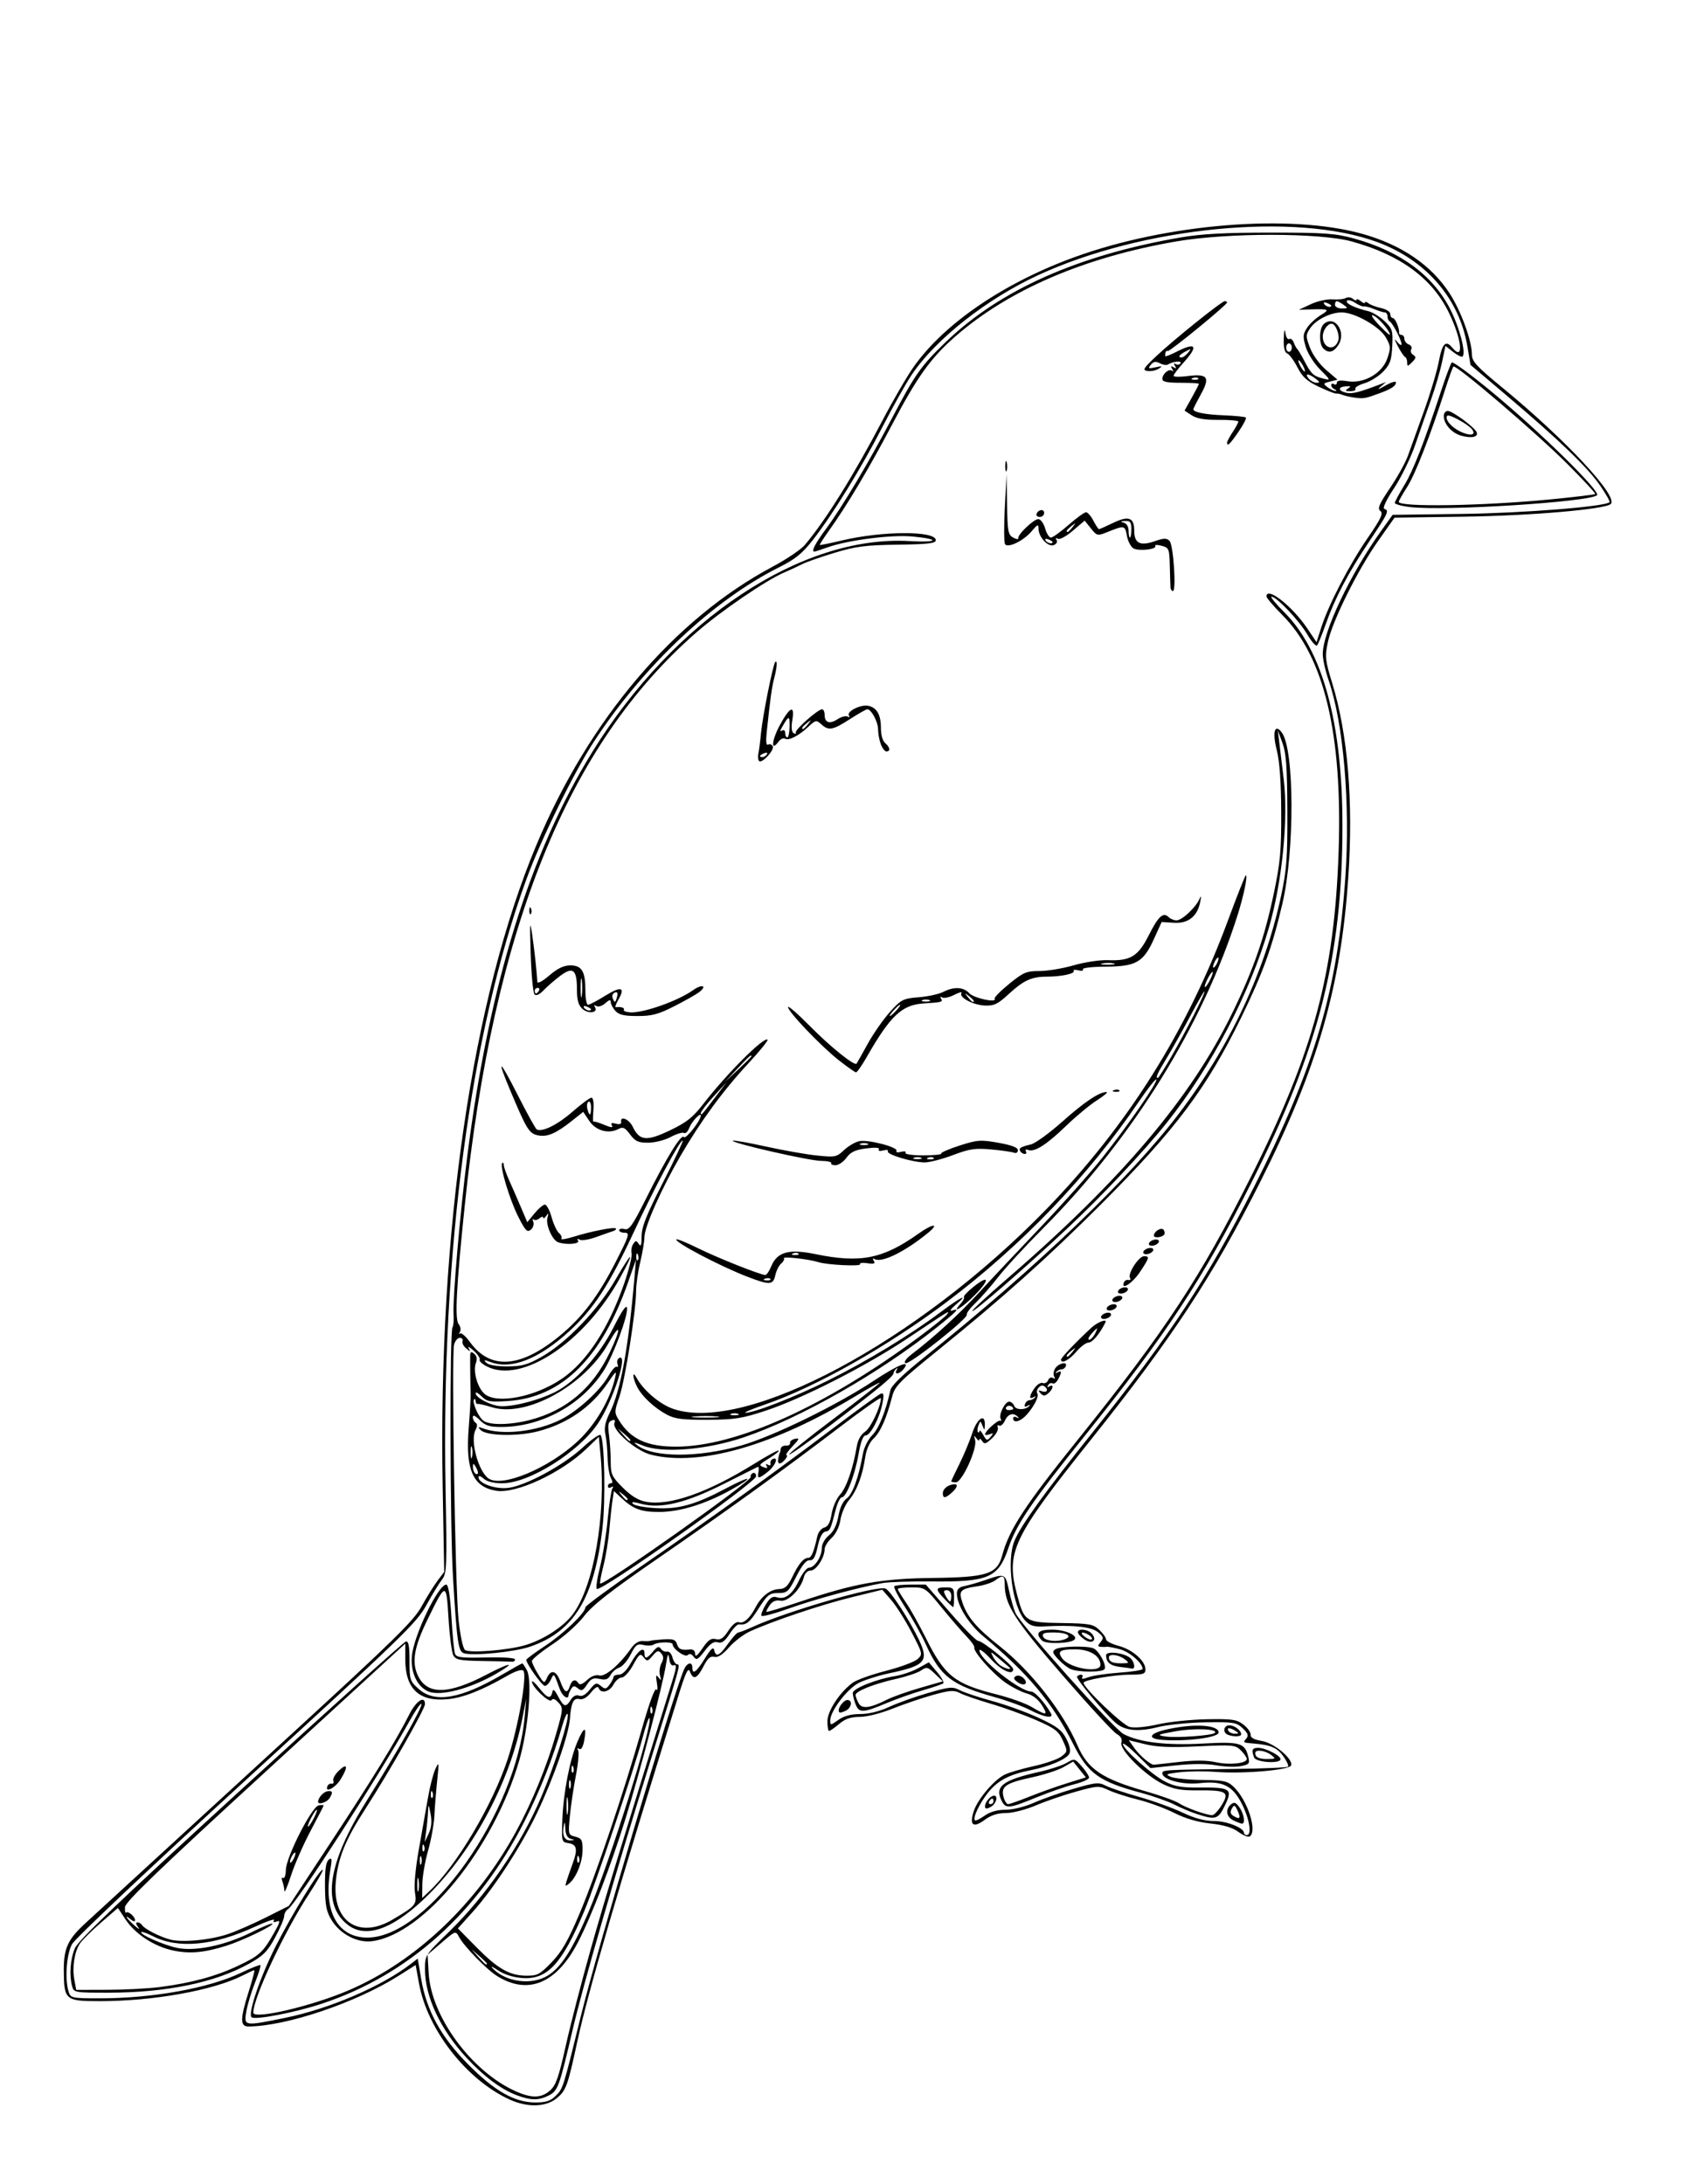 <?xml version="1.0" encoding="UTF-8" standalone="no"?>
<!-- Created with Inkscape (http://www.inkscape.org/) -->

<svg
   version="1.1"
   id="svg1"
   width="598"
   height="776"
   viewBox="0 0 598 776"
   sodipodi:docname="184422_78.50777_413_SVCFP+LSTSQ(11.91s)_contour.png"
   xmlns:inkscape="http://www.inkscape.org/namespaces/inkscape"
   xmlns:sodipodi="http://sodipodi.sourceforge.net/DTD/sodipodi-0.dtd"
   xmlns="http://www.w3.org/2000/svg"
   xmlns:svg="http://www.w3.org/2000/svg">
  <defs
     id="defs1" />
  <sodipodi:namedview
     id="namedview1"
     pagecolor="#ffffff"
     bordercolor="#000000"
     borderopacity="0.25"
     inkscape:showpageshadow="2"
     inkscape:pageopacity="0.0"
     inkscape:pagecheckerboard="0"
     inkscape:deskcolor="#d1d1d1">
    <inkscape:page
       x="0"
       y="0"
       width="598"
       height="776"
       id="page2"
       margin="0"
       bleed="0" />
  </sodipodi:namedview>
  <g
     inkscape:groupmode="layer"
     inkscape:label="Image"
     id="g1">
    <path
       style="fill:#000000"
       d="m 181.123,745.97 c -15.253,-6.921 -29.204,-24.736 -32.215,-41.136 l -1.224,-6.666 -6.093,3.847 c -15.174,9.582 -39.952,17.932 -53.343,17.977 -2.981,0.01 -2.95,-2.712 0.144,-12.454 1.317,-4.146 2.199,-7.538 1.96,-7.538 -0.238,0 -2.103,0.849 -4.144,1.887 C 75.827,707.169 54.502,711 35.484,711 23.166,711 22.731,710.628 22.67,700.043 22.625,692.135 24.108,688.977 30.673,683.005 33.328,680.59 40.225,674.259 46,668.937 c 5.775,-5.322 30.73,-28.218 55.455,-50.879 38.777,-35.54 45.422,-42.044 48.35,-47.328 1.867,-3.369 4.436,-7.499 5.709,-9.178 L 157.829,558.5 157.287,528 c -1.608,-90.604 10.501,-173.346 33.351,-227.884 18.642,-44.496 48.959,-80.191 83.895,-98.775 4.923,-2.619 10.079,-6.102 11.459,-7.74 7.43,-8.823 17.368,-24.765 27.6,-44.274 3.7,-7.055 8.646,-15.558 10.99,-18.897 10.857,-15.462 32.164,-29.988 57.395,-39.131 32.684,-11.844 76.256,-15.371 101.942,-8.253 13.987,3.876 24.657,11.138 31.171,21.216 4.077,6.308 7.91,16.854 7.91,21.765 0,2.365 1.719,4.227 10.75,11.641 22.523,18.492 41.328,38.655 38.597,41.386 -1.898,1.898 -28.358,4.183 -52.347,4.52 l -24.5,0.345 -5.838,8.291 c -7.273,10.33 -16.282,28.475 -17.851,35.954 -1.09,5.197 -0.967,6.359 1.547,14.554 5.547,18.083 7.536,42.092 5.714,68.98 -2.645,39.033 -10.931,67.744 -31.173,108.003 -16.936,33.683 -31.224,55.45 -60.236,91.766 -27.953,34.989 -30.32,39.965 -26.262,55.207 2.529,9.5 3.007,9.804 15.708,9.988 10.005,0.145 11.303,0.378 13.481,2.424 1.326,1.245 2.41,2.767 2.41,3.382 0,0.615 2.051,1.667 4.559,2.338 4.893,1.309 9.441,5.327 9.441,8.342 0,1.574 -0.807,1.854 -5.333,1.854 -5.764,0 -16.676,1.892 -16.652,2.888 0.044,1.838 13.86,15.065 16.388,15.689 1.719,0.424 5.798,0.052 10,-0.913 3.903,-0.896 11.724,-1.714 17.38,-1.818 9.013,-0.165 10.618,0.066 13,1.873 1.494,1.134 2.66,2.755 2.589,3.603 -0.088,1.061 1.153,1.758 3.976,2.236 4.41,0.745 11.169,6.381 10.408,8.679 -0.544,1.643 -16.75,3.055 -26.613,2.319 -4.046,-0.302 -9.867,-0.254 -12.935,0.107 -4.953,0.582 -5.306,0.768 -3.144,1.657 1.339,0.551 6.336,1.042 11.104,1.091 7.56,0.077 8.977,0.378 11.08,2.354 4.995,4.691 8.658,15.939 5.772,17.722 -0.538,0.333 -2.34,-0.402 -4.005,-1.633 -2.062,-1.524 -5.219,-2.472 -9.905,-2.972 -4.53,-0.484 -8.932,-1.772 -12.894,-3.772 -3.309,-1.67 -9.099,-3.793 -12.867,-4.718 -3.768,-0.924 -8.464,-2.439 -10.435,-3.366 -3.424,-1.61 -3.937,-1.588 -11.5,0.5 -4.354,1.202 -10.804,3.412 -14.334,4.912 -3.614,1.536 -8.275,2.728 -10.669,2.728 -2.926,0 -5.273,0.754 -7.53,2.419 -4.121,3.04 -5.53,1.903 -3.871,-3.124 1.394,-4.225 7.071,-10.942 10.912,-12.911 1.416,-0.726 6.071,-2.094 10.343,-3.04 4.272,-0.946 8.753,-2.517 9.957,-3.492 2.158,-1.747 2.164,-1.828 0.416,-5.646 -1.537,-3.357 -2.797,-4.319 -9.457,-7.22 -4.226,-1.841 -11.487,-4.461 -16.135,-5.823 -4.648,-1.362 -9.574,-3.065 -10.948,-3.785 -2.127,-1.114 -3.545,-1.019 -9.55,0.643 -3.879,1.073 -10.349,3.27 -14.378,4.882 -4.169,1.668 -9.199,2.93 -11.673,2.93 -3.179,0 -5.147,0.672 -7.319,2.5 -1.634,1.375 -3.244,2.5 -3.577,2.5 -0.333,0 -0.606,-1.54 -0.606,-3.422 0,-3.666 4.384,-10.347 9,-13.717 1.375,-1.004 6.677,-2.902 11.783,-4.218 5.106,-1.316 10.159,-3.186 11.23,-4.155 1.917,-1.735 1.886,-1.879 -2.095,-9.53 -2.223,-4.273 -5.476,-9.427 -7.23,-11.454 l -3.188,-3.685 -11,2.7 c -10.797,2.65 -28.035,8.448 -36.069,12.133 -2.238,1.026 -5.576,3.582 -7.418,5.68 -2.277,2.594 -3.943,3.659 -5.206,3.329 -1.381,-0.361 -2.368,0.517 -3.853,3.427 -2.236,4.383 -3.648,4.918 -4.795,1.818 -0.605,-1.635 -1.483,0.176 -4.003,8.25 -21.508,68.923 -32.198,105.493 -36.056,123.345 -3.379,15.635 -3.939,17.186 -7.197,19.926 -3.823,3.217 -10.419,3.431 -16.782,0.544 z m 16.345,-1.348 c 2.615,-2.615 2.501,-2.252 8.996,-28.622 5.952,-24.164 32.372,-112.921 36.539,-122.75 C 244.082,590.706 246,590.226 246,592.5 c 0,2.665 1.449,1.606 4.446,-3.25 2.134,-3.458 3.036,-4.274 3.316,-3 0.59,2.687 1.848,2.117 4.923,-2.229 1.548,-2.188 3.177,-3.988 3.62,-4 0.443,-0.012 2.693,-0.881 5,-1.932 12.536,-5.709 44.222,-14.869 47.322,-13.679 1.717,0.659 8.528,11.111 11.939,18.32 3.554,7.512 2.134,9.098 -10.522,11.76 -3.898,0.82 -8.823,2.376 -10.944,3.458 C 301.027,600.027 295,607.958 295,611.24 c 0,1.823 0.113,1.816 2.904,-0.171 1.968,-1.401 4.466,-2.071 7.75,-2.078 3.054,-0.006 6.833,-0.935 10.221,-2.512 2.957,-1.376 9.192,-3.609 13.856,-4.961 7.758,-2.249 8.725,-2.332 11.349,-0.975 1.578,0.816 6.817,2.559 11.644,3.873 4.827,1.315 12.26,4.021 16.519,6.015 6.352,2.973 8.088,4.3 9.66,7.382 1.246,2.443 1.615,4.297 1.054,5.3 -1.116,1.994 -7.034,4.495 -13.847,5.853 -7.566,1.508 -11.663,3.683 -15.09,8.01 -3.038,3.836 -5.442,8.937 -4.606,9.773 0.259,0.259 1.803,-0.479 3.432,-1.639 1.951,-1.389 4.488,-2.109 7.433,-2.109 2.612,0 6.856,-1.055 10.207,-2.537 3.155,-1.395 9.543,-3.64 14.196,-4.988 7.609,-2.205 8.738,-2.308 11.215,-1.027 1.515,0.783 6.819,2.567 11.786,3.964 4.967,1.397 11.908,3.9 15.423,5.563 4.374,2.069 7.922,3.024 11.238,3.025 4.559,7.4e-4 10.654,2.413 10.654,4.216 0,0.431 0.45,0.784 1,0.784 1.857,0 1.017,-5.574 -1.645,-10.915 -3.334,-6.69 -6.913,-8.46 -15.205,-7.522 C 420.249,634.23 413,632.294 413,630.051 c 0,-1.22 0.461,-1.248 25.282,-1.551 10.33,-0.126 19.041,-0.489 19.359,-0.807 0.318,-0.318 -0.401,-1.952 -1.598,-3.633 -2.191,-3.077 -4.439,-4.071 -10.336,-4.57 -4.219,-0.357 -4.117,-0.291 -2.842,-1.828 0.848,-1.022 0.537,-1.875 -1.314,-3.615 -2.239,-2.103 -3.248,-2.265 -13.204,-2.119 -5.929,0.087 -13.597,0.865 -17.04,1.73 -6.875,1.727 -11.671,1.256 -14.807,-1.453 -4.074,-3.52 -14.431,-15.942 -13.81,-16.563 1.028,-1.028 2.489,-0.742 1.811,0.354 -0.389,0.63 0.413,0.606 2.178,-0.065 1.537,-0.584 6.513,-1.325 11.057,-1.646 4.545,-0.321 8.263,-0.906 8.263,-1.3 0,-2.058 -4.587,-6.067 -7.99,-6.984 -2.135,-0.575 -4.249,-0.983 -4.696,-0.906 -0.448,0.077 -1.432,0.086 -2.186,0.021 -1.15,-0.099 -1.155,-0.38 -0.032,-1.733 1.149,-1.384 1.008,-1.884 -0.988,-3.5 -2.349,-1.902 -8.777,-2.584 -19.135,-2.028 -3.631,0.195 -4.959,-0.215 -6.701,-2.069 -4.553,-4.846 -6.756,-21.298 -3.799,-28.374 2.307,-5.522 10.762,-17.241 28.073,-38.914 27.286,-34.159 40.463,-54.191 56.806,-86.354 21.846,-42.993 29.931,-70.359 32.687,-110.646 1.773,-25.914 -0.685,-54.59 -5.992,-69.907 C 470.921,238.345 470,234.206 470,232.396 c 0,-7.855 9.77,-28.453 20.804,-43.862 l 4.021,-5.615 24.837,-0.329 c 21.65,-0.287 50.679,-2.598 52.241,-4.16 0.236,-0.236 -1.285,-2.918 -3.38,-5.96 -4.394,-6.38 -14.571,-16.183 -33.024,-31.809 l -13,-11.009 -1.118,-6.609 C 518.515,106.096 506.806,92.514 489.5,86.061 460.542,75.263 406.002,80.573 368.758,97.816 350.607,106.22 332.584,120.403 324.049,133 c -2.05,3.025 -6.728,11.35 -10.396,18.5 -7.531,14.68 -17.856,31.448 -24.885,40.419 -3.75,4.785 -6.241,6.792 -12,9.669 -23.358,11.669 -48.208,35.073 -65.735,61.912 -7.074,10.831 -18.744,34.581 -23.898,48.634 -19.935,54.349 -30.399,132.96 -28.826,216.56 0.532,28.254 0.45,30.343 -1.265,32.524 -1.008,1.281 -3.512,5.384 -5.564,9.118 -3.432,6.244 -8.552,11.203 -63.856,61.853 -34.225,31.345 -60.95,56.575 -62.041,58.571 -1.979,3.62 -2.597,12.57 -1.173,16.991 0.689,2.139 1.228,2.25 10.933,2.25 18.99,0 38.798,-3.579 50.369,-9.102 3.544,-1.691 6.618,-2.901 6.83,-2.688 0.213,0.213 -0.678,3.065 -1.98,6.338 -1.302,3.273 -2.676,7.864 -3.053,10.202 -0.833,5.165 -0.824,5.167 13.767,2.194 15.769,-3.214 34.319,-11.17 44.688,-19.168 l 2.465,-1.901 1.219,7.237 c 1.895,11.246 7.129,20.749 16.753,30.417 C 175.859,743.028 182.888,747 190.242,747 c 3.773,0 5.377,-0.528 7.227,-2.378 z m -13.706,-0.136 c -5.576,-2.048 -11.755,-6.631 -17.921,-13.29 C 156.486,721.09 151,709.438 151,699.669 c 0,-4.975 0.071,-5.086 8.326,-13.093 13.418,-13.016 25.581,-30.776 33.04,-48.242 4.481,-10.494 9.826,-27.17 9.37,-29.234 -0.194,-0.88 -1.121,1.1 -2.059,4.4 -3.085,10.854 -7.834,22.834 -13.369,33.723 -16.396,32.255 -41.06,54.436 -71.903,64.665 -9.533,3.162 -23.92,5.93 -25.032,4.817 -1.339,-1.339 3.04,-14.218 8.536,-25.103 5.72,-11.33 15.995,-28.033 16.769,-27.26 0.236,0.236 -2.025,4.192 -5.024,8.793 C 100.898,686.566 90,709.827 90,715.082 c 0,2.579 20.873,-2.317 33.993,-7.973 23.974,-10.336 45.478,-30.794 59.504,-56.609 5.646,-10.392 10.828,-23.057 14.101,-34.467 2.522,-8.793 2.554,-9.208 0.835,-11.107 -1.195,-1.321 -2.013,-1.605 -2.474,-0.859 -0.727,1.177 -6.955,-4.714 -6.943,-6.567 0.004,-0.55 1.159,0.463 2.568,2.25 2.886,3.662 4.098,4.053 4.643,1.5 0.286,-1.342 0.776,-0.991 2.099,1.5 2.019,3.804 2.732,3.988 4.494,1.166 0.827,-1.324 1.892,-1.857 2.922,-1.462 1.059,0.406 2.384,-0.334 3.821,-2.137 1.96,-2.458 2.388,-2.603 3.926,-1.326 1.52,1.261 1.893,1.205 3.118,-0.471 C 217.374,597.474 218,596.254 218,595.809 218,595.364 218.866,595 219.925,595 c 1.222,0 2.775,-1.526 4.25,-4.177 2.448,-4.398 4.825,-6.076 4.825,-3.407 0,2.169 0.84,1.987 3.069,-0.667 1.461,-1.739 2.086,-1.954 2.752,-0.947 0.474,0.717 1.456,1.167 2.182,1 0.726,-0.167 1.585,0.736 1.908,2.006 0.324,1.27 1.035,2.395 1.582,2.5 1.313,0.252 1.754,-1.357 -9.651,35.191 -11.973,38.368 -23.645,78.726 -27.33,94.5 -4.793,20.514 -5.266,21.821 -8.487,23.487 -3.525,1.823 -6.299,1.823 -11.263,-5.3e-4 z M 195.437,742.75 c 2.092,-1.847 3.092,-4.694 5.584,-15.889 1.669,-7.501 5.686,-23.026 8.926,-34.5 4.958,-17.558 10.15,-34.626 29.063,-95.536 1.342,-4.322 1.449,-5.555 0.45,-5.171 -0.849,0.326 -1.443,-0.494 -1.685,-2.325 -0.295,-2.237 -0.538,-1.782 -1.161,2.171 -1.176,7.473 -9.146,37.834 -14.283,54.411 -5.32,17.168 -12.141,34.895 -17.057,44.331 -7.537,14.465 -17.613,18.656 -28.57,11.885 -3.801,-2.349 -11.783,-10.536 -13.622,-13.972 -1.182,-2.209 -1.22,-2.196 -6.171,2.062 l -4.982,4.284 0.395,6.651 c 0.91,15.337 15.159,34.726 30.701,41.775 5.827,2.643 9.273,2.594 12.412,-0.176 z m -0.791,-40.84 c 4.698,-2.903 8.673,-9.071 14.297,-22.182 7.575,-17.659 23.345,-67.774 21.81,-69.308 -0.246,-0.246 -1.254,2.596 -2.239,6.316 -2.978,11.249 -17.065,53.181 -20.959,62.386 -7.968,18.834 -13.152,24.369 -22.146,23.648 -3.156,-0.253 -6.388,-1.297 -8.5,-2.745 -1.875,-1.285 -2.733,-1.617 -1.908,-0.738 4.644,4.95 13.884,6.184 19.646,2.622 z m 1.366,-4.729 c 3.6,-3.735 5.826,-7.615 9.899,-17.25 5.966,-14.117 15.767,-43.153 22.163,-65.664 2.614,-9.199 4.644,-14.745 5.126,-14 0.438,0.678 0.535,-0.342 0.214,-2.267 -0.46,-2.765 -0.341,-3.185 0.567,-2 0.943,1.23 1.038,1.102 0.529,-0.712 -0.342,-1.217 -0.115,-3.158 0.504,-4.314 0.841,-1.572 0.828,-2.459 -0.051,-3.518 -0.993,-1.197 -1.468,-1.071 -3.069,0.814 -1.748,2.059 -1.994,2.101 -3.203,0.55 -1.173,-1.505 -1.562,-1.217 -3.73,2.75 -1.331,2.437 -3.141,4.43 -4.022,4.43 -0.881,0 -2.204,1.125 -2.94,2.5 -1.409,2.633 -4.522,3.37 -5.281,1.25 -0.284,-0.794 -1.276,-0.217 -2.72,1.581 -1.448,1.805 -2.924,2.66 -4.071,2.361 -2.122,-0.555 -3.005,1.213 -3.4,6.809 -0.403,5.705 -5.803,21.251 -11.627,33.472 -5.748,12.062 -15.413,26.939 -22.966,35.353 l -5.229,5.825 6.397,6.5 c 7.668,7.792 11.914,10.246 17.831,10.305 4.013,0.04 4.874,-0.413 9.079,-4.775 z M 201.26,668.5 c 0.334,-1.1 1.334,-3.982 2.221,-6.404 1.888,-5.152 1.505,-6.819 -1.671,-7.269 -2.226,-0.315 -2.3,-0.622 -1.997,-8.328 0.382,-9.718 2.643,-21.332 5.408,-27.78 2.325,-5.422 3.339,-5.525 2.347,-0.238 -0.42,2.241 -1.083,3.32 -1.775,2.892 -0.669,-0.413 -0.821,-0.224 -0.385,0.481 0.395,0.64 0.044,4.647 -0.78,8.905 -0.824,4.258 -1.787,10.762 -2.14,14.454 -0.63,6.6 -0.598,6.723 1.935,7.358 2.229,0.559 2.576,1.183 2.576,4.637 0,4.311 -2.227,9.916 -4.766,11.997 -1.364,1.118 -1.498,1.021 -0.974,-0.704 z m 4.423,-8.688 c -0.319,-0.798 -0.556,-0.561 -0.604,0.604 -0.043,1.054 0.193,1.645 0.525,1.312 0.332,-0.332 0.368,-1.195 0.079,-1.917 z M 202.75,653.311 c -1.162,-0.304 -1.796,-1.525 -1.886,-3.634 -0.106,-2.474 -0.234,-2.663 -0.579,-0.854 -0.616,3.231 0.33,5.198 2.434,5.061 1.669,-0.109 1.671,-0.145 0.031,-0.573 z m -1.032,-14.047 c -0.23,-1.52 -0.424,-0.514 -0.432,2.236 -0.007,2.75 0.181,3.994 0.418,2.764 0.237,-1.23 0.244,-3.48 0.014,-5 z m 0.945,-6.514 c -0.277,-0.688 -0.504,-0.125 -0.504,1.25 0,1.375 0.227,1.938 0.504,1.25 0.277,-0.688 0.277,-1.812 0,-2.5 z m 1.021,-4.938 c -0.319,-0.798 -0.556,-0.561 -0.604,0.604 -0.043,1.054 0.193,1.645 0.525,1.312 0.332,-0.332 0.368,-1.195 0.079,-1.917 z M 173,697.674 c 0,-0.179 -1.238,-1.417 -2.75,-2.75 L 167.5,692.5 l 2.424,2.75 C 172.19,697.82 173,698.459 173,697.674 Z m 58.683,-90.862 c -0.319,-0.798 -0.556,-0.561 -0.604,0.604 -0.043,1.054 0.193,1.645 0.525,1.312 0.332,-0.332 0.368,-1.195 0.079,-1.917 z M 25.63,705.75 c -1.068,-3.984 -0.672,-9.611 0.949,-13.48 1.196,-2.856 15.493,-16.505 58.94,-56.27 31.549,-28.875 57.951,-52.623 58.671,-52.773 0.982,-0.204 1.31,1.504 1.31,6.833 0,6.762 0.158,7.247 3.266,10.023 5.72,5.108 14.895,3.537 29.595,-5.067 3.773,-2.209 7.022,-4.016 7.218,-4.016 0.196,0 0.944,1.119 1.66,2.487 1.957,3.735 0.48,20.92 -2.751,32.007 -9.148,31.389 -33.843,61.731 -52.251,64.2 -5.193,0.697 -11.305,-2.451 -14.36,-7.394 -1.92,-3.107 -2.338,-5.206 -2.402,-12.073 -0.056,-5.961 0.316,-8.639 1.315,-9.468 1.175,-0.975 1.261,-0.384 0.552,3.792 -2.503,14.73 2.768,24.058 13.484,23.863 21.529,-0.391 52.666,-44.433 55.613,-78.663 l 0.538,-6.252 -1.365,7 c -4.568,23.426 -18.449,48.778 -35.386,64.626 -11.342,10.613 -20.496,13.596 -26.712,8.706 -9.323,-7.333 -7.044,-21.992 6.871,-44.191 10.686,-17.049 20.014,-33.576 19.334,-34.255 -0.295,-0.295 -2.238,2.535 -4.319,6.289 -10.253,18.504 -40.289,64.985 -43.053,66.625 -0.741,0.44 -1.36,1.565 -1.376,2.5 -0.015,0.935 -1.478,4.368 -3.25,7.629 -2.698,4.965 -4.197,6.47 -9.222,9.258 -12.18,6.758 -29.398,10.298 -50.133,10.308 -11.74,0.006 -12.153,-0.067 -12.736,-2.244 z m 31.273,0.227 c 11.112,-1.442 19.805,-3.806 27.632,-7.514 7.69,-3.643 8.817,-4.67 12.826,-11.694 2.138,-3.746 2.347,-4.595 1.005,-4.08 -1.109,0.425 -1.456,0.264 -1.004,-0.467 0.38,-0.614 -2.692,0.446 -6.825,2.355 -14.545,6.72 -27.24,7.907 -36.126,3.377 -2.076,-1.059 -3.962,-1.738 -4.19,-1.509 -0.78,0.78 7.703,4.56 12.581,5.606 6.491,1.392 17.114,-0.815 26.532,-5.514 3.866,-1.929 7.218,-3.318 7.449,-3.087 0.639,0.639 -10.635,6.068 -16.283,7.842 -7.916,2.486 -12.997,2.954 -18.861,1.737 -6.799,-1.411 -13.569,-5.813 -17.064,-11.095 l -2.676,-4.044 -6.046,5.238 c -3.325,2.881 -6.698,6.233 -7.495,7.449 -1.924,2.936 -2.757,8.481 -1.934,12.867 L 27.091,707 38.295,706.969 c 6.163,-0.017 14.536,-0.463 18.608,-0.992 z m 24.239,-18.856 c 2.947,-1.015 8.994,-3.674 13.438,-5.909 l 8.08,-4.064 15.031,-22.824 c 14.925,-22.663 22.969,-35.775 27.816,-45.339 2.394,-4.724 5.492,-6.705 5.492,-3.511 0,1.762 -12.836,24.31 -21.206,37.251 -7.075,10.938 -9.691,17.37 -10.473,25.749 -1.329,14.233 8.211,20.636 20.18,13.545 8.358,-4.952 8.639,-5.296 7.931,-9.724 -0.378,-2.367 0.188,-8.503 1.42,-15.367 1.127,-6.285 2.593,-14.577 3.257,-18.427 0.664,-3.85 1.833,-8.35 2.598,-10 1.281,-2.762 1.332,-2.444 0.646,4 -0.41,3.85 -0.859,9.475 -0.996,12.5 -0.138,3.025 -1.148,8.65 -2.245,12.5 -1.097,3.85 -2.021,9.216 -2.052,11.924 l -0.058,4.924 2.583,-2.424 c 9.592,-9.001 22.406,-30.583 27.757,-46.75 3.8,-11.479 7.09,-30.057 5.597,-31.604 -0.547,-0.567 -2.758,0.139 -5.667,1.81 -9.071,5.208 -15.793,7.839 -21.334,8.35 C 148.875,604.659 144,600.025 144,589.532 v -5.567 l -49.75,45.627 c -38.148,34.987 -49.774,46.189 -49.851,48.035 -0.056,1.324 0.128,2.179 0.408,1.899 C 45.488,678.845 48,680.983 48,682.245 c 0,0.558 -0.663,0.45 -1.5,-0.245 -2.629,-2.182 -1.609,-0.446 1.22,2.076 1.496,1.333 2.116,1.637 1.378,0.674 -0.814,-1.062 -0.924,-1.75 -0.279,-1.75 0.585,0 1.344,0.453 1.686,1.007 0.835,1.352 6.289,4.142 9.996,5.114 4.3,1.128 14.4,0.149 20.642,-2 z m 19.902,-15.29 c -0.025,-0.918 -0.346,-2.454 -0.715,-3.414 -0.373,-0.971 -0.262,-1.495 0.25,-1.181 0.506,0.311 0.955,-1.007 0.999,-2.927 0.103,-4.568 9.266,-22.529 11.671,-22.878 0.963,-0.14 1.75,-0.12 1.75,0.044 0,0.164 -2.09,4.228 -4.645,9.031 -2.555,4.803 -5.685,11.941 -6.955,15.863 -1.271,3.922 -2.33,6.38 -2.355,5.463 z M 104.969,658.5 c 0,-0.55 -0.436,-0.325 -0.969,0.5 -0.533,0.825 -0.969,1.95 -0.969,2.5 0,0.55 0.436,0.325 0.969,-0.5 0.533,-0.825 0.969,-1.95 0.969,-2.5 z M 111.5,646 c 0.853,-1.65 1.326,-3 1.051,-3 -0.275,0 -1.198,1.35 -2.051,3 -0.853,1.65 -1.326,3 -1.051,3 0.275,0 1.198,-1.35 2.051,-3 z m 1.515,-5.838 c 0.034,-1.46 1.916,-3.534 3.405,-3.753 1.784,-0.262 1.963,0.437 0.645,2.521 -0.927,1.464 -4.077,2.423 -4.049,1.232 z m 3.303,-5.492 c 0.237,-0.643 0.922,-1.063 1.521,-0.932 0.599,0.131 0.867,-0.341 0.596,-1.048 -0.271,-0.707 0.645,-2.355 2.036,-3.662 3.014,-2.832 3.292,-1.329 0.578,3.132 -1.834,3.016 -5.668,5.05 -4.73,2.51 z m 32.389,33.092 c -0.239,-1.244 -0.444,-0.462 -0.455,1.738 -0.011,2.2 0.185,3.218 0.435,2.262 0.25,-0.956 0.259,-2.756 0.02,-4 z m 0.955,-8.012 c -0.277,-0.688 -0.504,-0.125 -0.504,1.25 0,1.375 0.227,1.938 0.504,1.25 0.277,-0.688 0.277,-1.812 0,-2.5 z m 1.021,-3.938 c -0.319,-0.798 -0.556,-0.561 -0.604,0.604 -0.043,1.054 0.193,1.645 0.525,1.312 0.332,-0.332 0.368,-1.195 0.079,-1.917 z m 2.305,-11.375 c -0.678,-3.524 -0.771,-3.622 -0.884,-0.937 -0.069,1.65 -0.369,4.8 -0.667,7 l -0.541,4 1.425,-3.063 c 0.982,-2.11 1.189,-4.288 0.667,-7 z m 0.695,-7.625 c -0.319,-0.798 -0.556,-0.561 -0.604,0.604 -0.043,1.054 0.193,1.645 0.525,1.312 0.332,-0.332 0.368,-1.195 0.079,-1.917 z M 438.25,646.78 c -2.544,-1.227 -2.946,-3.957 -0.84,-5.705 1.118,-0.928 1.739,-0.701 3,1.1 1.644,2.347 2.159,5.877 0.84,5.757 -0.412,-0.037 -1.762,-0.556 -3,-1.153 z m 1.546,-3.329 c -1.015,-2.227 -1.279,-2.338 -2.095,-0.881 -0.647,1.156 -0.514,1.934 0.433,2.534 2.355,1.492 2.864,0.986 1.662,-1.653 z M 425.5,644.598 c -2.2,-0.698 -5.866,-2.228 -8.146,-3.4 -2.28,-1.173 -7.623,-3.064 -11.872,-4.202 -14.964,-4.01 -18.859,-6.812 -24.164,-17.381 -7.376,-14.694 -16.071,-25.101 -32.022,-38.327 C 344.197,577.059 340,570.249 340,566.203 c 0,-1.566 0.761,-2.313 2.75,-2.699 1.512,-0.293 4.775,-1.231 7.25,-2.083 7.146,-2.46 7.182,-2.445 8.494,3.578 0.659,3.025 1.681,6.625 2.273,8 1.787,4.154 34.977,41.325 38.523,43.144 5.714,2.932 15.078,4.043 28.097,3.334 13.293,-0.723 14.959,-0.238 16.151,4.709 0.589,2.444 0.339,2.745 -2.767,3.328 -1.878,0.352 -5.763,0.214 -8.633,-0.308 -3.315,-0.602 -8.531,-0.595 -14.294,0.021 l -9.075,0.969 -4.884,-4.811 C 401.198,620.74 399,619.055 399,619.643 c 0,1.765 10.336,10.978 14.965,13.34 3.454,1.762 5.942,2.188 12.427,2.129 10.845,-0.1 11.682,0.499 8.846,6.337 -2.403,4.947 -3.229,5.214 -9.738,3.15 z m 8.563,-3.2 c 2.901,-4.694 1.828,-5.377 -8.303,-5.283 -6.124,0.057 -8.734,-0.407 -12.5,-2.222 -6.333,-3.053 -15.597,-12.257 -14.815,-14.72 0.391,-1.233 -0.153,-2.242 -1.683,-3.117 -1.244,-0.712 -9.854,-10.047 -19.134,-20.745 C 360.477,575.541 357,570.092 357,562.989 c 0,-3.324 -0.615,-3.596 -3.385,-1.498 -1.037,0.785 -3.775,1.711 -6.085,2.057 -6.336,0.95 -6.97,1.59 -5.623,5.672 1.736,5.259 5.056,9.177 13.256,15.643 11.087,8.742 22.555,23.36 27.715,35.328 3.616,8.388 8.817,11.885 24.122,16.225 5.225,1.481 10.616,3.422 11.979,4.312 2.416,1.578 9.348,4.071 11.689,4.205 0.643,0.037 2.17,-1.554 3.394,-3.535 z M 418.892,626.02 c 5.62,-0.646 9.914,-0.623 13,0.07 4.886,1.097 11.108,0.461 11.108,-1.135 0,-0.525 -0.934,-1.889 -2.076,-3.031 -1.961,-1.961 -2.806,-2.042 -15.25,-1.453 -9.751,0.461 -14.66,0.257 -18.893,-0.785 l -5.72,-1.408 2.025,2.844 c 1.889,2.652 5.685,5.889 6.887,5.872 0.29,-0.004 4.304,-0.442 8.92,-0.972 z M 350,641.735 C 350,640.265 351.941,638 353.2,638 c 1.624,0 0.735,2.964 -1.2,4 -1.536,0.822 -2,0.76 -2,-0.265 z M 353,640 c 0,-0.55 -0.198,-1 -0.441,-1 -0.243,0 -0.719,0.45 -1.059,1 -0.34,0.55 -0.141,1 0.441,1 0.582,0 1.059,-0.45 1.059,-1 z m 3.035,0.066 c -2.83,-5.288 0.073,-7.586 13.332,-10.554 3.777,-0.845 8.124,-2.279 9.659,-3.186 2.725,-1.61 2.852,-1.58 5.351,1.263 1.408,1.601 2.574,3.389 2.591,3.973 0.017,0.584 -2.331,1.65 -5.218,2.37 -2.888,0.72 -8.968,2.83 -13.512,4.689 -9.579,3.919 -10.802,4.064 -12.203,1.446 z m 9.794,-1.747 c 3.669,-1.474 9.67,-3.612 13.336,-4.75 l 6.665,-2.069 -2.253,-2.812 -2.253,-2.812 -3.413,1.953 c -1.877,1.074 -6.837,2.694 -11.022,3.599 -9.479,2.05 -11.265,3.234 -10.354,6.861 0.374,1.491 1.117,2.711 1.651,2.711 0.534,0 3.973,-1.206 7.642,-2.681 z m 79.778,-13.901 C 444.588,621.764 444.911,621 447.05,621 c 2.571,0 7.95,2.724 7.95,4.026 0,1.724 -8.715,1.161 -9.393,-0.607 z m 5.952,-0.95 C 449.458,621.879 446,621.484 446,622.833 c 0,1.534 1.309,2.167 4.417,2.135 2.928,-0.03 2.985,-0.106 1.142,-1.5 z m -38.372,-5.279 c -5.902,-0.425 -4.936,-2.392 1.888,-3.843 9.571,-2.035 17.926,-1.472 17.926,1.209 0,1.755 -11.249,3.251 -19.813,2.634 z m 18.437,-2.48 c 1.415,-1.415 -7.159,-1.794 -13.815,-0.61 -6.529,1.161 -6.935,1.358 -3.809,1.85 3.818,0.601 16.689,-0.305 17.624,-1.24 z m 4.626,0.628 C 434.34,615.567 434.763,613 436.8,613 c 1.855,0 4.2,1.787 4.2,3.2 0,0.869 -2.742,0.948 -4.75,0.138 z M 439,615 c -1.958,-1.266 -3.282,-1.266 -2.5,0 0.34,0.55 1.379,0.993 2.309,0.985 C 440.266,615.971 440.293,615.835 439,615 Z m -73,-7.431 c -2.475,-1.286 -8.1,-3.342 -12.5,-4.57 -15.316,-4.274 -19.359,-7.355 -24.502,-18.675 -1.543,-3.397 -4.839,-9.319 -7.324,-13.161 -2.485,-3.842 -4.253,-7.25 -3.929,-7.574 C 318.068,563.265 320.724,563 323.646,563 h 5.312 l 8.69,10 c 4.779,5.5 9.248,10 9.929,10 1.568,0 12.423,8.786 12.423,10.055 0,2.383 -4.126,0.532 -7.873,-3.533 C 349.857,587.06 348,585.644 348,586.377 348,589.53 362.432,601 366.399,601 c 1.304,0 4.84,3.908 7.012,7.75 1.122,1.985 -2.397,1.424 -7.411,-1.181 z m 4.146,-1.808 c -1.271,-2.007 -3.278,-3.557 -5.277,-4.075 -1.774,-0.46 -5.142,-2.154 -7.484,-3.766 -4.482,-3.084 -11.635,-11.111 -11.197,-12.566 0.142,-0.47 -1.08,-2.224 -2.715,-3.898 -1.635,-1.674 -5.619,-6.287 -8.853,-10.25 C 328.785,564.056 328.702,564 323.87,564 321.191,564 319,564.256 319,564.57 c 0,0.313 1.291,2.451 2.869,4.75 1.578,2.299 4.775,8.005 7.103,12.68 6.721,13.492 10.228,16.276 25.235,20.04 4.639,1.163 10.202,3.163 12.363,4.443 5.361,3.176 5.966,3.054 3.575,-0.723 z M 358.45,592.235 c -0.522,-0.421 -2.249,-1.883 -3.836,-3.25 -2.745,-2.364 -2.83,-2.377 -1.738,-0.278 0.631,1.214 1.93,2.663 2.886,3.22 2.075,1.209 4.094,1.441 2.688,0.308 z M 298,607.679 C 298,606.313 299.945,604 301.093,604 c 1.968,0 1.466,2.88 -0.672,3.854 C 298.547,608.708 298,608.668 298,607.679 Z m 5.975,-2.244 C 303.439,604.024 303,602.256 303,601.507 c 0,-1.571 8.407,-4.93 15,-5.994 2.475,-0.399 6.195,-1.665 8.266,-2.813 l 3.766,-2.087 2.902,3.443 c 1.596,1.894 2.601,3.705 2.234,4.024 -0.367,0.32 -3.593,1.419 -7.168,2.444 -3.575,1.025 -9.513,3.126 -13.195,4.669 -8.247,3.456 -9.596,3.486 -10.83,0.241 z m 11.216,-1.567 c 2.03,-1.017 7.316,-2.895 11.747,-4.174 l 8.055,-2.326 -2.79,-2.673 c -2.562,-2.455 -2.963,-2.552 -4.906,-1.191 -1.164,0.815 -5.195,2.171 -8.957,3.013 C 310.564,598.258 304,600.867 304,602.218 c 0,0.503 0.468,1.788 1.04,2.857 1.189,2.221 3.964,1.891 10.151,-1.207 z M 198.946,600.25 c -2.194,-6.004 -2.091,-5.891 -3.204,-3.5 -0.576,1.238 -1.541,2.249 -2.144,2.248 -0.981,-0.002 -6.597,-7.886 -6.597,-9.263 0,-0.305 3.042,-2.559 6.76,-5.008 C 200.238,580.459 208,573.014 208,571.068 c 0,-0.509 8.662,-6.887 19.25,-14.174 25.069,-17.252 47.292,-33.219 67.75,-48.679 9.075,-6.858 17.126,-12.709 17.892,-13.003 1.112,-0.427 1.246,0.241 0.667,3.33 C 312.594,503.682 309.299,510 307.582,510 c -0.918,0 -1.768,2.252 -2.548,6.75 -1.285,7.404 -4.34,15.25 -5.939,15.25 -0.56,0 -1.512,1.913 -2.116,4.25 -1.887,7.303 -2.032,7.614 -3.723,7.939 -1.079,0.208 -2.025,2.046 -2.735,5.314 -0.824,3.794 -1.508,4.962 -2.841,4.851 -1.204,-0.1 -2.692,1.709 -4.732,5.75 -2.767,5.482 -3.218,5.895 -6.431,5.895 -3.095,0 -3.822,0.574 -6.973,5.5 -3.246,5.074 -4.283,5.905 -7.043,5.642 -0.55,-0.052 -2.032,1.493 -3.294,3.435 -1.697,2.611 -2.782,3.375 -4.168,2.936 -1.363,-0.433 -2.629,0.396 -4.648,3.044 -2.394,3.139 -2.932,3.424 -3.917,2.076 -0.739,-1.01 -1.485,-1.219 -2.113,-0.591 C 243.418,588.982 239,585.826 239,584.211 c 0,-0.949 -5.181,-0.883 -6.704,0.085 -0.662,0.421 -2.32,0.485 -3.683,0.143 -2.14,-0.537 -2.76,-0.072 -4.529,3.397 -1.128,2.21 -2.958,4.307 -4.068,4.659 -1.11,0.352 -2.499,1.539 -3.086,2.637 -0.824,1.54 -1.705,1.857 -3.853,1.385 -2.264,-0.497 -3.105,-0.122 -4.497,2.003 -1.425,2.174 -1.967,2.403 -3.222,1.362 -1.221,-1.013 -1.683,-0.978 -2.418,0.183 -0.5,0.79 -0.915,1.773 -0.924,2.186 -0.038,1.864 -2.164,0.48 -3.07,-2 z M 202.5,599 c 0.697,-2.197 2.013,-2.597 3.046,-0.925 0.426,0.689 1.506,0.284 3.011,-1.129 1.492,-1.402 3.096,-2.008 4.407,-1.666 2.1,0.549 7.255,-3.876 11.377,-9.768 1.132,-1.618 2.673,-2.566 4,-2.462 1.187,0.094 2.383,0.062 2.658,-0.07 0.275,-0.132 2.395,-0.366 4.711,-0.521 3.411,-0.227 4.326,0.082 4.817,1.629 0.61,1.921 1.497,2.29 4.721,1.962 1.083,-0.11 1.75,0.506 1.75,1.617 0,1.207 0.85,0.544 2.594,-2.022 2.016,-2.967 3.074,-3.697 4.75,-3.278 1.665,0.416 2.683,-0.267 4.47,-2.998 1.421,-2.172 2.856,-3.328 3.721,-2.996 1.624,0.623 3.914,-1.408 5.886,-5.222 2.036,-3.937 5.212,-6.438 8.322,-6.552 2.213,-0.081 3.158,-0.936 4.791,-4.335 2.253,-4.69 3.997,-6.766 5.683,-6.766 1.082,0 1.989,-2.172 3.185,-7.631 0.317,-1.447 1.433,-2.854 2.479,-3.128 1.345,-0.352 2.111,-1.779 2.614,-4.869 0.391,-2.405 1.753,-5.497 3.025,-6.872 2.217,-2.395 4.63,-9.381 5.925,-17.153 0.38,-2.281 1.496,-4.234 2.971,-5.2 1.992,-1.305 5.584,-8.947 5.584,-11.881 0,-0.483 -6.412,4.014 -14.25,9.993 -20.208,15.416 -40.143,29.812 -65.379,47.215 -16.562,11.421 -22.849,16.349 -25.899,20.304 -2.28,2.956 -7.162,7.297 -11.25,10.002 -3.972,2.628 -7.222,5.275 -7.222,5.882 0,0.607 0.983,2.694 2.185,4.639 2.107,3.409 2.22,3.458 3.153,1.368 1.421,-3.185 3.359,-2.647 4.798,1.332 1.433,3.964 2.439,4.412 3.364,1.5 z m -50.244,1.994 c -4.016,-1.656 -6.441,-6.836 -5.904,-12.61 C 147.038,581.005 155.701,563 158.565,563 c 0.75,0 1.379,3.957 1.831,11.529 0.379,6.341 0.956,12.224 1.282,13.074 0.491,1.28 2.37,1.501 10.953,1.288 5.926,-0.147 10.362,0.142 10.364,0.676 0.002,0.513 -0.445,0.888 -0.995,0.833 -0.55,-0.055 -5.259,-0.168 -10.465,-0.25 -8.164,-0.129 -9.604,-0.409 -10.475,-2.038 -0.556,-1.039 -1.318,-6.953 -1.694,-13.143 -0.788,-12.973 -0.883,-12.968 -7.426,0.383 -4.807,9.81 -5.735,15.17 -3.456,19.972 3.286,6.925 10.75,6.818 24.427,-0.348 8.297,-4.348 10.839,-4.671 3.664,-0.466 -9.232,5.41 -19.974,8.275 -24.317,6.484 z m 209.24,-3.374 c -1.354,-0.99 -1.49,-1.506 -0.551,-2.086 0.708,-0.438 1.896,-0.123 2.747,0.729 1.961,1.961 0.156,3.077 -2.196,1.357 z M 380.5,593.046 c -1.1,-0.455 -3.113,-2.025 -4.474,-3.489 -2.082,-2.24 -2.24,-2.81 -1,-3.594 1.664,-1.052 10.96,-1.289 13.429,-0.341 1.972,0.757 4.857,6.064 4.027,7.408 -0.721,1.167 -9.172,1.179 -11.982,0.017 z M 391,591.5 c 0,-3.166 -3.794,-5.5 -8.941,-5.5 -5.487,0 -6.485,0.697 -4.63,3.234 C 380.025,592.784 391,594.616 391,591.5 Z m 7.009,0.759 c -3.528,-0.426 -4.965,-1.617 -4.993,-4.139 -0.018,-1.644 6.289,-0.942 8.574,0.955 1.471,1.221 1.966,4.044 0.661,3.766 -0.412,-0.088 -2.321,-0.35 -4.241,-0.581 z m 1.55,-2.79 C 397.458,587.879 394,587.484 394,588.833 c 0,1.534 1.309,2.167 4.417,2.135 2.928,-0.03 2.985,-0.106 1.142,-1.5 z m -234.723,-2.076 c -2.015,-0.612 -2.477,-3.822 -3.871,-26.892 -1.081,-17.885 -1.219,-87.913 -0.175,-88.957 0.335,-0.335 0.498,-2.506 0.363,-4.826 -0.319,-5.494 2.339,-36.024 4.852,-55.717 7.853,-61.556 22.164,-107.813 44.555,-144.01 29.003,-46.886 74.255,-76.932 112.577,-74.747 10.25,0.584 11.13,-0.675 1.135,-1.624 -7.45,-0.708 -22.895,1.253 -30.148,3.827 -2.407,0.854 -4.544,1.553 -4.75,1.553 -1.229,0 0.183,-2.75 4.233,-8.247 5.767,-7.827 15.178,-23.628 23.378,-39.253 8.138,-15.507 10.289,-18.547 19.158,-27.072 19.193,-18.45 47.006,-30.812 83.4,-37.07 7.344,-1.263 15.731,-1.712 31.957,-1.711 19.291,6.67e-4 22.941,0.26 29.644,2.109 16.521,4.557 28.184,13.178 34.263,25.33 3.27,6.537 5.529,15.312 4.267,16.575 -0.312,0.312 -1.808,-0.407 -3.323,-1.599 l -2.755,-2.167 -1.226,5.803 c -0.675,3.192 -2.433,9.178 -3.907,13.303 -1.474,4.125 -3.993,11.325 -5.597,16 -1.604,4.675 -4.994,11.629 -7.534,15.452 -2.727,4.107 -4.149,7.108 -3.474,7.333 1.834,0.611 1.483,1.371 -5.417,11.69 -7.462,11.16 -12.156,20.117 -15.472,29.525 -1.26,3.575 -2.609,6.867 -2.996,7.316 -0.387,0.449 -1.957,-1.32 -3.487,-3.932 C 461.601,220.462 453.58,212 451.8,212 c -0.559,0 1.512,2.529 4.602,5.619 13.6,13.6 20.617,39.434 20.588,75.804 -0.037,46.763 -8.35,79.269 -32.498,127.076 -17.194,34.041 -29.85,53.256 -58.944,89.5 -19.094,23.787 -24.396,31.57 -27.242,39.995 -3.581,10.603 -7.051,12.105 -27.459,11.886 -7.341,-0.079 -15.148,0.187 -17.348,0.591 -8.786,1.613 -24.058,5.757 -33.025,8.962 -5.208,1.862 -9.673,3.056 -9.921,2.655 -0.248,-0.401 0.436,-2.188 1.519,-3.969 1.482,-2.438 2.451,-3.087 3.91,-2.624 2.988,0.948 5.56,-0.994 7.896,-5.963 C 285.052,559.039 286.657,557 287.448,557 289.427,557 292,553.08 292,550.065 c 0,-1.448 1.048,-3.343 2.504,-4.527 1.676,-1.364 2.795,-3.633 3.385,-6.863 0.558,-3.057 1.65,-5.364 2.982,-6.297 2.038,-1.428 4.286,-7.642 5.736,-15.86 0.395,-2.239 1.847,-5.126 3.317,-6.596 2.316,-2.316 4.733,-8.305 6.441,-15.956 0.379,-1.7 4.382,-5.589 12.166,-11.819 39.993,-32.011 73.137,-63.75 90.483,-86.647 17.956,-23.702 30.411,-50.267 36.159,-77.122 2.011,-9.394 2.317,-13.538 2.246,-30.378 -0.066,-15.503 -0.421,-20.422 -1.736,-24 l -1.653,-4.5 0.549,4.5 c 0.302,2.475 1.004,8.325 1.561,13 1.667,13.991 -0.561,36.304 -5.242,52.5 -6.758,23.381 -20.434,49.509 -36.338,69.421 -8.334,10.435 -23.081,26.089 -35.601,37.79 -15.175,14.183 -32.95,29.628 -33.484,29.095 -0.233,-0.233 5.192,-5.27 12.056,-11.192 40.918,-35.302 65.636,-64.481 80.452,-94.967 7.501,-15.434 11.39,-26.695 14.695,-42.545 2.232,-10.703 2.617,-15.013 2.558,-28.602 -0.047,-10.79 -0.563,-17.954 -1.587,-22 -1.637,-6.473 -0.709,-9.619 1.825,-6.188 4.461,6.04 4.572,41.969 0.187,60.736 -3.616,15.478 -6.983,24.787 -14.629,40.452 -12.266,25.13 -23.465,40.041 -49.979,66.546 -18.936,18.93 -34.745,33.067 -58.135,51.988 -13.382,10.825 -14.962,12.434 -15.946,16.241 -1.969,7.615 -4.148,12.543 -6.538,14.788 -1.48,1.391 -2.604,3.917 -3.034,6.823 -0.965,6.515 -2.987,11.836 -5.744,15.112 -1.303,1.549 -2.669,4.689 -3.035,6.978 -0.402,2.516 -1.645,5.07 -3.143,6.457 C 294.115,547.696 293,549.488 293,550.414 293,553.401 290.019,558 288.083,558 c -1.14,0 -2.102,0.942 -2.474,2.423 -1.067,4.25 -5.629,8.806 -8.305,8.295 -1.618,-0.309 -2.834,0.202 -3.816,1.604 -0.793,1.132 -1.306,2.193 -1.14,2.359 0.166,0.166 5.607,-1.481 12.092,-3.66 19.26,-6.471 28.791,-8.169 47.06,-8.386 19.314,-0.23 22.815,-1.377 24.617,-8.07 2.466,-9.159 7.996,-17.615 26.855,-41.064 31.149,-38.732 43.552,-57.569 61.566,-93.5 22.143,-44.168 29.647,-72.035 31.1,-115.5 1.393,-41.648 -5.066,-68.914 -19.857,-83.83 -3.18,-3.207 -5.781,-6.244 -5.781,-6.75 0,-3.764 9.153,3.416 14.526,11.394 l 3.261,4.843 1.718,-5.329 c 2.616,-8.116 9.915,-22.167 16.457,-31.682 4.743,-6.899 5.611,-8.748 4.506,-9.596 -1.11,-0.851 -0.454,-2.404 3.456,-8.188 2.654,-3.926 5.518,-9.101 6.364,-11.5 0.846,-2.399 3.379,-9.445 5.629,-15.657 2.25,-6.212 4.641,-14.2 5.315,-17.75 1.229,-6.476 2.451,-7.747 4.768,-4.955 4.222,5.088 3.497,-2.721 -1.146,-12.331 C 508.936,98.92 497.555,90.554 480.342,85.799 468.975,82.659 436.22,82.644 418,85.771 c -32.625,5.599 -59.592,17.193 -78.575,33.782 -8.714,7.616 -13.547,14.357 -22.463,31.335 -8.017,15.265 -15.999,28.678 -22.354,37.562 -1.948,2.722 -3.441,5.049 -3.32,5.171 0.122,0.122 3.622,-0.589 7.779,-1.58 14.418,-3.435 33.433,-3.506 33.433,-0.125 0,1.143 -2.608,1.452 -13.5,1.602 -11.439,0.157 -14.863,0.597 -22.423,2.879 -4.908,1.482 -10.083,3.291 -11.5,4.021 -1.417,0.73 -4.377,2.103 -6.577,3.051 -6.394,2.755 -22.32,13.631 -30.954,21.14 -45.833,39.856 -72.193,105.056 -82.432,203.891 -2.989,28.855 -3.572,40.243 -2.148,41.96 0.663,0.799 0.87,2.035 0.459,2.747 -0.411,0.712 -0.389,0.971 0.047,0.577 0.436,-0.394 2.031,0.992 3.544,3.081 7.222,9.97 17.936,9.219 31.843,-2.232 7.983,-6.573 13.562,-13.9 19.708,-25.882 4.97,-9.688 5.313,-10.75 3.473,-10.75 -1.123,0 -2.041,-0.408 -2.041,-0.906 0,-0.499 0.873,-0.678 1.941,-0.399 1.629,0.426 2.852,-1.316 7.614,-10.844 7.325,-14.656 12.598,-23.221 13.448,-21.845 0.595,0.963 5.996,-5.888 5.996,-7.607 0,-1.339 -3.247,2.12 -4.102,4.37 -0.492,1.293 -1.323,2.086 -1.846,1.763 -0.524,-0.324 -2.656,0.324 -4.737,1.44 -2.095,1.123 -5.675,2.028 -8.02,2.028 -3.531,0 -4.598,-0.491 -6.418,-2.953 -1.789,-2.419 -2.526,-2.77 -4.076,-1.94 -3.532,1.89 -8.061,0.655 -10.406,-2.837 l -2.169,-3.23 -3.863,3.078 c -5.758,4.588 -8.859,5.934 -12.153,5.275 -3.192,-0.638 -4.002,-1.941 -9.858,-15.854 -5.089,-12.09 -3.928,-11.379 2.669,1.634 3.254,6.419 6.269,11.866 6.698,12.103 1.919,1.06 7.394,-1.646 12.665,-6.258 3.153,-2.759 6.202,-5.017 6.775,-5.017 0.619,0 0.9,1.794 0.691,4.417 -0.193,2.43 -0.202,4.268 -0.019,4.085 0.183,-0.183 1.911,0.328 3.841,1.134 2.434,1.017 3.28,1.096 2.762,0.257 -0.526,-0.852 -0.12,-1.045 1.375,-0.654 1.303,0.341 2.039,0.112 1.906,-0.592 -0.443,-2.358 2.808,-1.041 4.104,1.662 2.41,5.027 4.902,5.28 13.162,1.334 5.995,-2.864 8.199,-4.609 11.961,-9.47 8.306,-10.732 21.572,-23.992 22.787,-22.777 0.286,0.286 -2.829,4.125 -6.923,8.532 -8.836,9.511 -16.926,20.542 -23.984,32.706 -6.82,11.752 -12.78,25.147 -12.843,28.866 -0.028,1.65 -0.703,5.7 -1.5,9 -0.797,3.3 -1.456,7.891 -1.464,10.202 -0.026,7.062 -3.918,31.702 -5.932,37.555 -1.821,5.293 -1.827,5.635 -0.134,8.381 4.105,6.66 9.966,9.365 20.269,9.355 21.401,-0.021 53.133,-14.358 86.421,-39.046 5.026,-3.728 9.476,-7.323 9.887,-7.989 0.894,-1.446 1.608,-1.881 -14.023,8.542 -14.792,9.864 -37.261,21.33 -50.246,25.641 -8.544,2.836 -11.124,3.246 -20.757,3.299 -8.895,0.049 -11.67,-0.297 -14.5,-1.804 -4.473,-2.383 -8.79,-6.392 -10.589,-9.836 -1.645,-3.149 -1.882,-6.267 -0.25,-3.3 2.503,4.552 8.398,9.525 13.174,11.111 25.924,8.61 86.543,-23.825 132.226,-70.75 29.055,-29.845 50.24,-63.528 64.88,-103.157 C 439.631,318.067 442.433,311 442.666,311 c 0.74,0 -0.758,7.266 -2.886,14 -12.386,39.193 -37.317,79.406 -68.951,111.211 -6.419,6.453 -13.686,14.334 -16.15,17.511 -2.464,3.178 -6.082,7.312 -8.041,9.186 -1.958,1.875 -3.353,3.745 -3.099,4.156 0.72,1.165 -20.583,18.027 -21.814,17.266 -0.667,-0.412 0.234,-1.683 2.305,-3.253 7.789,-5.906 16.927,-14.283 23.969,-21.972 4.125,-4.504 13.84,-14.833 21.588,-22.954 7.749,-8.121 17.649,-19.24 22,-24.71 9.199,-11.564 19.985,-27.201 19.261,-27.925 -0.275,-0.275 -3.138,3.383 -6.362,8.129 -17.777,26.171 -41.608,50.994 -68.115,70.951 -20.948,15.772 -46.403,30.149 -64.373,36.357 -4.675,1.615 -7.901,2.961 -7.168,2.992 2.918,0.12 17.336,-5.493 29.168,-11.355 13.855,-6.865 29.471,-16.335 40.137,-24.34 7.3,-5.479 10.543,-7.051 5.363,-2.6 -1.652,1.419 -2.213,2.316 -1.25,1.995 2.964,-0.986 2.018,0.056 -5.5,6.06 -20.148,16.092 -48.492,32.225 -68.451,38.963 -13.21,4.459 -28.865,5.751 -35.799,2.955 -3.367,-1.358 -3.688,-1.373 -2.031,-0.098 5.719,4.402 21.798,4.409 37.031,0.017 11.27,-3.25 33.895,-14.307 46.899,-22.92 8.977,-5.946 13.578,-7.709 10.527,-4.033 -1.448,1.745 -3.31,1.874 -2.325,0.161 0.418,-0.726 0.338,-0.901 -0.191,-0.417 -0.501,0.458 -0.91,1.161 -0.91,1.561 0,1.078 -5.315,5.476 -21.807,18.043 -8.144,6.206 -15.015,11.074 -15.27,10.82 -0.255,-0.255 6.941,-6.034 15.99,-12.843 9.049,-6.809 16.332,-12.501 16.184,-12.65 -0.148,-0.148 -4.056,2.02 -8.684,4.819 -29.024,17.552 -55.406,25.095 -72.615,20.762 -5.341,-1.345 -13.921,-8.78 -12.976,-11.244 0.405,-1.056 0.112,-1.322 -0.989,-0.899 -1.234,0.473 -1.434,1.549 -0.949,5.089 0.338,2.469 0.615,6.735 0.615,9.48 0,4.546 0.383,5.375 4.282,9.274 2.953,2.953 5.507,4.512 8.225,5.022 8.324,1.562 21.882,-3.182 38.376,-13.427 4.611,-2.864 8.572,-5.018 8.803,-4.788 0.231,0.231 -1.179,1.407 -3.133,2.615 -4.051,2.504 -4.11,2.605 -2.001,3.414 1.004,0.385 1.303,0.192 0.845,-0.548 -0.44,-0.713 -0.262,-0.869 0.473,-0.414 0.682,0.421 1.063,0.223 0.905,-0.47 -0.151,-0.66 0.252,-1.394 0.895,-1.631 2.126,-0.784 0.776,2.543 -1.879,4.631 -3.268,2.571 -3.776,2.568 -3.278,-0.018 0.219,-1.138 0.081,-1.925 -0.307,-1.75 -0.388,0.175 -5.881,2.93 -12.206,6.122 -13.21,6.667 -22.243,8.846 -29.091,7.018 -2.968,-0.792 -3.776,-0.788 -2.974,0.014 0.606,0.606 4.206,1.277 8,1.491 8.139,0.46 14.093,-1.203 24.95,-6.968 9.057,-4.809 10.652,-4.448 1.917,0.434 -8.951,5.003 -18.106,7.854 -25.353,7.895 -6.595,0.038 -9.38,-0.97 -13.631,-4.931 l -2.682,-2.5 -0.517,3.372 c -0.284,1.854 -0.786,6.522 -1.114,10.372 -0.328,3.85 -1.276,9.637 -2.107,12.861 -0.831,3.223 -1.337,6.034 -1.124,6.247 1.011,1.011 53.77,-36.312 53.45,-37.811 -0.123,-0.575 0.264,-1.227 0.86,-1.449 0.596,-0.222 1.083,0.304 1.083,1.169 0,2.118 -54.985,41.023 -56.583,40.036 -0.413,-0.255 0.073,-3.71 1.081,-7.678 1.008,-3.967 2.247,-11.621 2.754,-17.009 0.507,-5.388 1.252,-10.331 1.657,-10.985 0.463,-0.749 0.308,-0.925 -0.42,-0.476 C 216.52,528.797 216,528.641 216,528.059 216,527.477 216.466,527 217.035,527 c 0.714,0 0.714,-0.601 0,-1.934 -0.569,-1.064 -1.088,-4.326 -1.153,-7.25 -0.065,-2.924 -0.422,-6.666 -0.793,-8.316 -0.479,-2.13 -0.034,-4.305 1.535,-7.5 3.927,-7.998 6.617,-22.671 8.8,-48 l 0.56,-6.5 -2.793,8.006 c -9.453,27.1 -23.561,41.048 -42.763,42.28 -6.339,0.407 -7.43,0.212 -9.305,-1.663 C 169.956,494.956 169,494.44 169,494.977 c 0,1.402 3.966,3.716 7.705,4.494 3.759,0.783 13.629,-1.528 20.249,-4.741 7.347,-3.566 15.911,-12.981 21.047,-23.138 2.978,-5.89 4.601,-8.226 4.798,-6.907 0.4,2.669 -4.837,16.832 -8.184,22.134 -7.689,12.179 -22.053,20.137 -36.41,20.169 -4.298,0.01 -5.758,-0.45 -7.75,-2.443 C 168.86,502.951 168,502.58 168,503.486 c 0,0.768 0.451,1.674 1.003,2.015 0.666,0.411 0.65,1.279 -0.047,2.581 -1.95,3.643 0.925,14.494 4.544,17.152 4.713,3.463 21.44,-3.505 31.897,-13.287 6.2,-5.799 11.394,-14.658 13.163,-22.448 0.608,-2.676 0.337,-2.492 -2.5,1.7 -5.921,8.746 -14.434,14.656 -25.017,17.368 -7.31,1.873 -18.334,1.594 -20.289,-0.512 -1.031,-1.111 -0.899,-1.216 0.747,-0.592 6.908,2.617 19.229,1.228 27.849,-3.14 6.024,-3.053 13.971,-10.341 16.839,-15.445 1.174,-2.088 2.506,-3.567 2.961,-3.286 0.455,0.281 0.577,-0.142 0.271,-0.94 -0.306,-0.798 -0.076,-1.748 0.511,-2.111 3.488,-2.155 -1.986,14.954 -7.386,23.087 C 205.743,515.874 188.021,527 178.504,527 c -3.107,0 -5.503,-0.594 -6.675,-1.655 C 170.78,524.396 170,524.172 170,524.819 c 0,2.269 6.126,4.435 10.751,3.801 6.305,-0.864 19.56,-8.088 26.314,-14.341 3.177,-2.941 6.045,-4.91 6.375,-4.377 1.378,2.229 1.768,23.16 0.616,33.051 -2.896,24.867 -10.133,36.74 -25.652,42.079 -5.588,1.923 -20.192,3.384 -23.568,2.359 z m 21.771,-2.869 c 6.44,-1.913 13.475,-6.454 16.846,-10.874 7.466,-9.789 11.917,-35.179 9.931,-56.65 l -0.601,-6.5 -4.315,4.16 c -8.972,8.65 -25.052,16.156 -32.144,15.005 -8.253,-1.339 -10.946,-7.407 -9.799,-22.079 0.434,-5.547 0.755,-10.986 0.713,-12.086 -0.109,-2.895 -0.215,-11.692 -0.167,-13.826 0.032,-1.44 0.333,-1.583 1.425,-0.677 0.925,0.767 1.12,1.864 0.587,3.304 -1.078,2.914 0.585,8.803 3.093,10.949 4.376,3.745 18.023,1.072 27.483,-5.384 8.761,-5.979 16.51,-17.78 22.008,-33.516 1.758,-5.032 2.996,-9.982 2.751,-11 -0.245,-1.018 0.01,-2.525 0.567,-3.35 0.9,-1.333 1.122,-1.333 1.998,0 0.727,1.108 0.989,0.384 1,-2.771 0.012,-3.324 1.675,-7.521 7.501,-18.931 4.117,-8.063 7.312,-14.833 7.101,-15.045 -0.708,-0.708 -10.223,17.084 -17.428,32.591 -8.694,18.711 -14.218,27.201 -22.835,35.097 -10.851,9.943 -20.63,13.782 -28.008,10.996 -2.322,-0.877 -2.587,-0.833 -1.513,0.25 0.802,0.809 3.683,1.304 7.5,1.29 5.186,-0.019 7.177,-0.579 12.198,-3.431 8.898,-5.054 20.155,-16.85 26.289,-27.545 5.845,-10.191 7.13,-10.661 1.595,-0.583 -12.668,23.062 -35.072,37.95 -47.466,31.54 -1.641,-0.848 -2.757,-1.908 -2.481,-2.355 0.276,-0.447 -0.682,-1.89 -2.129,-3.207 -1.447,-1.317 -2.246,-1.72 -1.777,-0.895 0.743,1.306 0.628,1.317 -0.884,0.09 -0.956,-0.776 -1.535,-1.938 -1.287,-2.583 0.248,-0.645 -0.192,-1.173 -0.977,-1.173 -0.785,0 -1.702,1.093 -2.037,2.428 -0.945,3.766 0.395,86.508 1.582,97.675 0.611,5.744 1.587,10.303 2.314,10.806 1.7,1.175 15.31,0.081 21.365,-1.718 z M 223,532.622 c 0,-0.208 -0.787,-0.995 -1.75,-1.75 -1.586,-1.244 -1.621,-1.208 -0.378,0.378 1.306,1.666 2.128,2.195 2.128,1.372 z M 169.122,521.325 c -0.872,-1.499 -1.067,-1.542 -1.092,-0.242 -0.032,1.684 1.019,3.2 1.728,2.492 0.234,-0.234 -0.053,-1.246 -0.636,-2.25 z m -1.433,-7.075 c -0.252,-0.963 -0.457,-0.175 -0.457,1.75 0,1.925 0.206,2.712 0.457,1.75 0.252,-0.963 0.252,-2.538 0,-3.5 z M 224,511.655 c 0,-0.19 -1.012,-1.202 -2.25,-2.25 L 219.5,507.5 l 1.905,2.25 c 1.79,2.114 2.595,2.705 2.595,1.905 z m -35.68,-7.15 c 12.899,-3.36 22.33,-11.35 28.343,-24.012 4.199,-8.843 3.927,-10.964 -0.422,-3.288 -8.604,15.186 -29.406,26.586 -41.533,22.76 -2.315,-0.73 -4.547,-1.246 -4.96,-1.146 -0.412,0.1 -0.75,-0.343 -0.75,-0.985 0,-0.642 -0.238,-0.929 -0.528,-0.639 -0.845,0.845 1.463,6.188 3.264,7.555 2.22,1.686 9.59,1.577 16.584,-0.245 z m 66.456,-1.232 c -2.048,-0.215 -5.648,-0.218 -8,-0.007 -2.352,0.211 -0.676,0.387 3.724,0.391 4.4,0.004 6.324,-0.169 4.276,-0.384 z m 7.474,-0.935 c -0.688,-0.277 -1.812,-0.277 -2.5,0 -0.688,0.277 -0.125,0.504 1.25,0.504 1.375,0 1.938,-0.227 1.25,-0.504 z M 226.683,445.812 c -0.319,-0.798 -0.556,-0.561 -0.604,0.604 -0.043,1.054 0.193,1.645 0.525,1.312 0.332,-0.332 0.368,-1.195 0.079,-1.917 z M 210,393.441 c 0,-1.407 -0.408,-2.307 -0.906,-1.999 -0.498,0.308 -0.671,1.46 -0.383,2.559 0.72,2.752 1.289,2.504 1.289,-0.56 z m 44.388,-3.941 3.787,-5 -4.567,5 c -2.512,2.75 -4.576,5.428 -4.587,5.95 -0.024,1.116 0.218,0.847 5.367,-5.95 z M 267,375.292 c 0,-0.751 -0.898,0.043 -5.042,4.458 l -4.458,4.75 4.75,-4.458 c 2.612,-2.452 4.75,-4.59 4.75,-4.75 z M 416.284,375.25 c 5.19,-9.021 11.724,-21.855 11.697,-22.975 -0.011,-0.426 -2.235,3.399 -4.943,8.5 -2.708,5.101 -6.524,11.91 -8.481,15.131 -3.395,5.588 -4.062,7.094 -3.145,7.094 0.227,0 2.419,-3.487 4.872,-7.75 z m 14.645,-29.75 c 0,-0.55 -0.643,0.125 -1.429,1.5 -0.786,1.375 -1.429,2.95 -1.429,3.5 0,0.55 0.643,-0.125 1.429,-1.5 0.786,-1.375 1.429,-2.95 1.429,-3.5 z m 2.04,-5 c 0,-0.55 -0.436,-0.325 -0.969,0.5 -0.533,0.825 -0.969,1.95 -0.969,2.5 0,0.55 0.436,0.325 0.969,-0.5 0.533,-0.825 0.969,-1.95 0.969,-2.5 z M 370.25,582.885 C 367.694,580.257 368.846,579 373.809,579 c 4.693,0 9.413,2.112 7.962,3.563 -1.409,1.409 -10.224,1.656 -11.52,0.322 z m 8.162,-0.49 C 381.197,581.327 379.015,580 374.472,580 c -3.509,0 -4.292,0.306 -3.834,1.5 0.584,1.521 4.86,2.013 7.774,0.895 z m 6.797,0.039 C 383.994,581.583 383,580.462 383,579.943 c 0,-1.517 3.638,-1.084 5.035,0.599 1.956,2.357 -0.149,3.767 -2.826,1.892 z m 1.762,-1.473 c -2.371,-1.5 -3.652,-1.035 -1.544,0.561 1.06,0.802 2.172,1.213 2.471,0.914 0.299,-0.299 -0.118,-0.963 -0.927,-1.474 z M 335.687,568.195 C 332.264,564.623 332.311,564 336,564 c 2.762,0 3,0.278 3,3.5 0,1.925 -0.141,3.5 -0.313,3.5 -0.172,0 -1.522,-1.262 -3,-2.805 z M 338,567 c 0,-1.131 -0.667,-2 -1.535,-2 -1.225,0 -1.319,0.404 -0.465,2 0.589,1.1 1.28,2 1.535,2 0.256,0 0.465,-0.9 0.465,-2 z m -3,-36.441 c 0,-1.501 1.605,-2.867 3.75,-3.192 1.798,-0.273 1.539,1.062 -0.579,2.978 -2.249,2.035 -3.171,2.097 -3.171,0.214 z m 3,-4.254 c 0,-0.199 1.287,-2.937 2.861,-6.083 1.573,-3.147 3.635,-8.084 4.58,-10.971 1.755,-5.358 4.622,-7.275 4.489,-3 -0.064,2.061 -0.134,2.088 -0.825,0.323 -0.718,-1.832 -0.789,-1.837 -1.453,-0.107 -0.384,1.001 -0.463,2.056 -0.175,2.344 0.288,0.288 0.539,0.111 0.559,-0.393 0.019,-0.504 0.614,0.126 1.321,1.401 1.155,2.081 1.421,2.155 2.606,0.727 1.126,-1.357 1.079,-1.498 -0.321,-0.961 -0.903,0.346 -1.641,0.357 -1.641,0.023 0,-1.064 4.467,-5.118 5.324,-4.832 0.453,0.151 0.56,-0.153 0.237,-0.675 -0.828,-1.339 1.507,-6.1 2.992,-6.1 0.678,0 1.491,0.674 1.808,1.499 0.59,1.537 3.976,1.558 5.363,0.034 0.427,-0.469 0.155,-0.493 -0.604,-0.053 -0.944,0.547 -1.233,0.36 -0.917,-0.59 0.255,-0.764 0.951,-1.389 1.546,-1.389 0.596,0 1.458,-0.41 1.917,-0.91 0.484,-0.529 0.31,-0.609 -0.417,-0.191 -1.728,0.994 -1.564,-0.505 0.354,-3.243 0.882,-1.259 2.195,-2.063 2.917,-1.786 0.722,0.277 1.573,-0.171 1.889,-0.996 0.319,-0.831 1.094,-1.18 1.737,-0.782 0.719,0.445 0.892,0.281 0.453,-0.429 -0.39,-0.631 -0.285,-1.904 0.233,-2.829 1.07,-1.912 4.486,-2.793 3.89,-1.003 -0.214,0.643 -0.877,1.17 -1.473,1.17 -0.596,0 -1.458,0.41 -1.917,0.91 -0.484,0.529 -0.31,0.609 0.417,0.191 1.526,-0.878 1.588,-0.102 0.2,2.492 -0.578,1.079 -1.446,1.717 -1.931,1.418 -0.484,-0.299 -1.206,-0.017 -1.604,0.626 -0.452,0.731 -0.29,0.903 0.431,0.457 1.718,-1.062 1.397,0.958 -0.388,2.44 -1.255,1.041 -1.768,1.037 -2.75,-0.025 -0.966,-1.044 -0.858,-1.182 0.542,-0.689 1.921,0.676 2.416,-0.792 0.638,-1.891 -1.209,-0.747 -3.057,1.487 -2.276,2.751 0.618,0.999 -1.29,4.69 -3.912,7.568 -2.145,2.355 -4.701,3.003 -4.701,1.191 0,-0.582 0.562,-0.735 1.25,-0.34 0.688,0.396 0.899,0.334 0.471,-0.137 -1.556,-1.71 -3.52,-1.201 -4.613,1.197 -0.614,1.348 -1.56,2.178 -2.101,1.843 -0.541,-0.335 -0.751,-8.5e-4 -0.466,0.742 0.285,0.742 -0.644,2.442 -2.064,3.776 -2.176,2.044 -2.729,2.194 -3.514,0.952 -0.513,-0.811 -0.946,-1.024 -0.963,-0.474 -0.017,0.55 -0.503,0.325 -1.081,-0.5 -0.83,-1.186 -0.922,-1.044 -0.441,0.675 0.834,2.979 -4.646,14.991 -6.84,14.991 -0.901,0 -1.638,-0.163 -1.638,-0.362 z m 22,-25.746 c 0,-1.055 -1.919,-1.499 -2.49,-0.575 -0.345,0.559 0.073,1.016 0.931,1.016 C 359.298,501 360,500.802 360,500.559 Z M 276.512,518.25 c 0.184,-0.963 0.426,-1.863 0.537,-2 0.111,-0.138 0.269,-0.812 0.351,-1.5 0.082,-0.688 0.908,-1.19 1.836,-1.118 0.928,0.073 1.592,-0.35 1.476,-0.941 -0.116,-0.59 0.689,-1.259 1.789,-1.485 1.698,-0.35 1.557,0.056 -0.937,2.691 -1.615,1.707 -2.573,3.103 -2.128,3.103 0.445,0 0.249,0.675 -0.435,1.5 -1.675,2.019 -2.899,1.896 -2.488,-0.25 z M 377,483.078 c 0,-0.682 5.129,-6.076 10.785,-11.343 2.152,-2.004 5.718,-3.363 4.998,-1.905 -1.978,4.004 -4.595,7.158 -5.943,7.163 -0.914,0.003 -2.876,1.45 -4.36,3.214 -2.527,3.004 -5.479,4.55 -5.479,2.87 z m 4.128,-2.828 c 1.244,-1.586 1.208,-1.621 -0.378,-0.378 -1.666,1.306 -2.195,2.128 -1.372,2.128 0.208,0 0.995,-0.787 1.75,-1.75 z M 389,474 c 0.589,-1.1 0.93,-2 0.757,-2 -0.172,0 -1.084,0.9 -2.025,2 -0.942,1.1 -1.283,2 -0.757,2 0.525,0 1.437,-0.9 2.025,-2 z m 2.248,-6.243 c 0.198,-0.595 1.149,-1.198 2.113,-1.34 0.964,-0.141 1.59,0.23 1.392,0.825 -0.198,0.595 -1.149,1.198 -2.113,1.34 -0.964,0.141 -1.59,-0.23 -1.392,-0.825 z m 2,-3 c 0.198,-0.595 1.149,-1.198 2.113,-1.34 0.964,-0.141 1.59,0.23 1.392,0.825 -0.198,0.595 -1.149,1.198 -2.113,1.34 -0.964,0.141 -1.59,-0.23 -1.392,-0.825 z m -51.9,-1.588 c 0.911,-1.007 1.431,-2.057 1.155,-2.333 -0.276,-0.276 1.245,-1.905 3.379,-3.621 5.661,-4.549 5.94,-2.618 0.43,2.976 -4.428,4.496 -8.606,7.002 -4.965,2.978 z m 53.9,-1.412 c 0.198,-0.595 1.149,-1.198 2.113,-1.34 0.964,-0.141 1.59,0.23 1.392,0.825 -0.198,0.595 -1.149,1.198 -2.113,1.34 -0.964,0.141 -1.59,-0.23 -1.392,-0.825 z m 2,-3 c 0.198,-0.595 1.149,-1.198 2.113,-1.34 0.964,-0.141 1.59,0.23 1.392,0.825 -0.198,0.595 -1.149,1.198 -2.113,1.34 -0.964,0.141 -1.59,-0.23 -1.392,-0.825 z m 2.071,-3.087 c 0.237,-0.643 0.971,-1.046 1.631,-0.895 0.66,0.151 0.909,-0.195 0.555,-0.768 -0.902,-1.459 3.126,-7.673 4.975,-7.673 2.08,0 1.951,0.506 -1.428,5.6 -2.631,3.966 -6.825,6.7 -5.732,3.736 z M 265.471,453.58 c -9.7,-3.736 -26.038,-12.346 -25.137,-13.247 0.233,-0.233 3.741,1.208 7.795,3.202 7.076,3.482 22.132,9.465 23.818,9.465 0.446,0 1.393,-1.405 2.104,-3.123 2.11,-5.095 6.285,-6.238 15.688,-4.296 15.972,3.299 23.993,1.706 36.609,-7.269 5.24,-3.728 7.75,-3.788 3.155,-0.076 -8.338,6.736 -16.345,10.598 -18.814,9.072 -0.6,-0.371 -0.68,-0.103 -0.202,0.672 0.603,0.976 0.047,1.179 -2.293,0.835 -1.699,-0.249 -2.87,-0.099 -2.602,0.335 0.54,0.875 -11.647,0.285 -14.801,-0.716 -3.409,-1.082 -12.719,-2.125 -12.254,-1.373 0.242,0.392 -0.201,1.245 -0.984,1.895 -0.784,0.65 -1.714,2.501 -2.068,4.113 -0.779,3.546 -1.976,3.607 -10.014,0.511 z m 8.258,0.816 c -0.332,-0.332 -1.195,-0.368 -1.917,-0.079 -0.798,0.319 -0.561,0.556 0.604,0.604 1.054,0.043 1.645,-0.193 1.312,-0.525 z m 10,-9 c -0.332,-0.332 -1.195,-0.368 -1.917,-0.079 -0.798,0.319 -0.561,0.556 0.604,0.604 1.054,0.043 1.645,-0.193 1.312,-0.525 z M 406.248,444.757 c 0.198,-0.595 1.149,-1.198 2.113,-1.34 0.964,-0.141 1.59,0.23 1.392,0.825 -0.198,0.595 -1.149,1.198 -2.113,1.34 -0.964,0.141 -1.59,-0.23 -1.392,-0.825 z m 2,-3 c 0.198,-0.595 1.149,-1.198 2.113,-1.34 0.964,-0.141 1.59,0.23 1.392,0.825 -0.198,0.595 -1.149,1.198 -2.113,1.34 -0.964,0.141 -1.59,-0.23 -1.392,-0.825 z m -210.019,-0.426 c -2.054,-0.827 -4.385,-6.241 -3.715,-8.631 0.486,-1.733 0.394,-1.882 -0.433,-0.7 -0.578,0.825 -1.057,1.107 -1.066,0.628 -0.008,-0.48 -0.619,-0.371 -1.357,0.241 -0.738,0.613 -1.662,0.794 -2.053,0.403 -0.391,-0.391 -0.442,-0.009 -0.112,0.848 0.329,0.858 -0.073,2.116 -0.893,2.797 -1.262,1.047 -1.951,0.328 -4.474,-4.67 -3.093,-6.126 -6.654,-18.052 -5.681,-19.025 0.306,-0.306 0.556,-0.006 0.556,0.665 0,0.672 0.849,3.109 1.888,5.417 1.038,2.307 2.917,6.613 4.176,9.568 l 2.288,5.372 2.574,-3.131 c 1.416,-1.722 3.078,-3.127 3.694,-3.122 0.616,0.005 1.685,2.025 2.375,4.49 0.69,2.465 1.869,4.991 2.619,5.613 0.75,0.623 1.128,1.515 0.839,1.982 -0.289,0.467 1.629,0.179 4.261,-0.64 6.304,-1.962 14.486,-3.57 15.091,-2.965 0.265,0.265 -0.146,0.679 -0.912,0.921 -0.766,0.242 -3.496,1.2 -6.066,2.13 -2.57,0.93 -5.227,1.348 -5.905,0.929 -0.79,-0.488 -0.976,-0.348 -0.518,0.393 0.732,1.184 -4.55,1.542 -7.176,0.485 z M 410,439.034 c 0,-1.596 2.783,-3.194 3.511,-2.016 0.379,0.613 0.406,1.398 0.06,1.744 C 412.608,439.726 410,439.924 410,439.034 Z M 295.343,413.25 c 0.254,-0.412 -1.407,-0.774 -3.691,-0.804 -4.318,-0.056 -32.033,-6.399 -31.274,-7.157 0.238,-0.238 5.537,0.695 11.777,2.072 6.24,1.377 14.412,2.815 18.161,3.195 6.407,0.649 6.978,0.538 9.5,-1.861 1.476,-1.404 3.89,-2.85 5.365,-3.215 3.061,-0.756 14.179,2.129 13.353,3.465 -0.295,0.478 0.434,0.615 1.621,0.304 1.187,-0.31 1.905,-0.156 1.597,0.343 -0.315,0.509 2.426,0.908 6.248,0.908 3.745,0 6.634,-0.283 6.42,-0.63 -0.214,-0.346 2.723,-1.63 6.526,-2.853 6.362,-2.046 7.468,-2.125 13.818,-0.99 4.697,0.839 6.902,1.685 6.902,2.646 0,0.808 -0.606,1.18 -1.417,0.869 -0.779,-0.299 -4.417,-0.815 -8.083,-1.147 -5.677,-0.514 -7.685,-0.217 -13.535,2.001 -3.778,1.432 -8.309,2.604 -10.069,2.604 -4.261,0 -13.761,-2.87 -13.091,-3.954 0.292,-0.473 -0.44,-0.605 -1.627,-0.295 -1.268,0.332 -1.91,0.164 -1.558,-0.407 0.377,-0.611 -1.288,-0.729 -4.489,-0.318 -3.927,0.504 -5.531,1.26 -7.027,3.314 -1.066,1.463 -2.827,2.661 -3.914,2.661 -1.087,0 -1.768,-0.338 -1.514,-0.75 z M 327.25,411.338 c -0.688,-0.277 -1.812,-0.277 -2.5,0 -0.688,0.277 -0.125,0.504 1.25,0.504 1.375,0 1.938,-0.227 1.25,-0.504 z m 4.479,0.058 c -0.332,-0.332 -1.195,-0.368 -1.917,-0.079 -0.798,0.319 -0.561,0.556 0.604,0.604 1.054,0.043 1.645,-0.193 1.312,-0.525 z M 308.25,406.338 c -0.688,-0.277 -1.812,-0.277 -2.5,0 -0.688,0.277 -0.125,0.504 1.25,0.504 1.375,0 1.938,-0.227 1.25,-0.504 z m 54.293,2.731 c -0.684,-1.107 0.02,-1.568 3.764,-2.464 1.543,-0.369 6.52,-3.975 11.059,-8.014 C 385.339,391.497 390.549,388 393.146,388 c 0.685,0 -0.81,1.303 -3.322,2.897 -2.512,1.593 -7.438,5.668 -10.946,9.056 -7.003,6.763 -11.277,9.492 -13.52,8.631 -0.819,-0.314 -1.193,-0.126 -0.851,0.428 0.336,0.544 0.161,0.989 -0.389,0.989 -0.55,0 -1.259,-0.419 -1.575,-0.931 z m 33.27,-21.752 c 0.722,-0.289 1.584,-0.253 1.917,0.079 0.332,0.332 -0.258,0.569 -1.312,0.525 -1.165,-0.048 -1.402,-0.285 -0.604,-0.604 z M 298,376.665 c -6.361,-5.012 -18,-17.21 -18,-18.864 0,-0.619 3.509,2.435 7.799,6.787 7.228,7.334 15.819,14.243 16.55,13.311 0.172,-0.219 1.958,-3.386 3.968,-7.037 2.011,-3.651 5.576,-8.759 7.922,-11.351 4.003,-4.421 4.634,-4.742 10.221,-5.193 3.275,-0.265 7.189,-1.119 8.698,-1.899 3.779,-1.954 7.209,-1.775 9.252,0.483 1.575,1.74 9.987,3.552 8.989,1.936 -0.238,-0.385 2.091,-2.756 5.176,-5.268 5.046,-4.11 6.126,-4.569 10.77,-4.569 2.839,0 8.31,-0.914 12.158,-2.032 3.848,-1.118 9.3,-1.938 12.114,-1.824 8.046,0.327 10.788,-1.341 14.57,-8.867 3.396,-6.759 5.146,-8.343 7.08,-6.41 0.623,0.623 1.881,1.133 2.796,1.133 1.885,0 6.722,-4.489 8.08,-7.5 0.684,-1.516 0.758,-1.274 0.305,1 -1.019,5.119 -4.238,7.664 -9.301,7.353 l -4.388,-0.27 -2.718,5.987 c -3.79,8.35 -6.34,9.815 -17.188,9.879 -4.902,0.029 -8.407,0.444 -8.094,0.958 0.304,0.499 -0.418,0.654 -1.605,0.343 -1.187,-0.31 -1.939,-0.211 -1.673,0.221 0.596,0.965 -4.409,2.029 -9.542,2.029 -5.361,0 -8.246,1.319 -13.521,6.181 -3.877,3.574 -5.2,4.213 -8.459,4.083 -4.203,-0.168 -9.307,-2.894 -8.341,-4.456 0.331,-0.535 -0.811,-0.243 -2.538,0.65 -1.727,0.893 -3.646,1.311 -4.265,0.928 -0.687,-0.424 -0.847,-0.245 -0.412,0.459 0.705,1.142 0.179,1.283 -6.239,1.68 -7.686,0.475 -11.796,4.346 -20.192,19.021 -1.716,3 -3.425,5.453 -3.797,5.453 C 303.804,380.999 301.025,379.049 298,376.665 Z M 318.5,359 c 0.995,-1.1 1.585,-2 1.31,-2 -0.275,0 -1.314,0.9 -2.31,2 -0.995,1.1 -1.585,2 -1.31,2 0.275,0 1.314,-0.9 2.31,-2 z m 11.75,-3.662 c -0.688,-0.277 -1.812,-0.277 -2.5,0 -0.688,0.277 -0.125,0.504 1.25,0.504 1.375,0 1.938,-0.227 1.25,-0.504 z m 15.75,0.285 c 0,-0.208 -0.787,-0.995 -1.75,-1.75 -1.586,-1.244 -1.621,-1.208 -0.378,0.378 1.306,1.666 2.128,2.195 2.128,1.372 z m 49.762,-13.31 c -0.956,-0.25 -2.756,-0.259 -4,-0.02 -1.244,0.239 -0.462,0.444 1.738,0.455 2.2,0.011 3.218,-0.185 2.262,-0.435 z M 218.655,359.171 C 217.745,358.165 217,356.746 217,356.016 c 0,-0.955 -0.542,-0.835 -1.937,0.427 -1.089,0.985 -2.47,1.423 -3.155,1 -0.779,-0.482 -0.959,-0.335 -0.5,0.409 1.234,1.996 -2.369,2.494 -4.446,0.614 C 205.497,357.14 205,355.387 205,351.545 c 0,-7.077 -1.405,-8.223 -5.931,-4.834 -1.963,1.47 -4.614,3.769 -5.891,5.109 -1.435,1.506 -2.677,2.081 -3.253,1.505 -0.513,-0.513 -1.125,-6.983 -1.36,-14.379 -0.356,-11.191 -0.27,-12.356 0.517,-6.947 0.827,5.687 1.584,12.615 1.838,16.828 0.047,0.783 1.795,-0.14 4.26,-2.25 2.955,-2.529 5.143,-3.578 7.465,-3.578 4.095,0 5.355,2.102 5.355,8.934 0,2.786 0.42,5.066 0.934,5.066 0.513,0 3.218,-1.42 6.011,-3.156 5.694,-3.54 7.332,-3.133 4.845,1.201 -0.921,1.604 -1.362,2.872 -0.981,2.817 1.776,-0.255 3.266,0.21 2.847,0.888 -0.255,0.412 0.731,0.834 2.191,0.936 4.645,0.326 16.989,-4.021 22.462,-7.91 3.162,-2.246 5.112,-1.576 2.119,0.728 -1.06,0.816 -5.025,3.062 -8.811,4.99 -5.68,2.892 -7.971,3.505 -13.095,3.505 -4.747,0 -6.601,-0.431 -7.866,-1.829 z M 210,358.607 c 0,-0.216 -0.698,-0.661 -1.552,-0.989 -0.89,-0.341 -1.291,-0.174 -0.941,0.393 0.587,0.95 2.493,1.405 2.493,0.596 z M 206.716,348.25 c -0.229,-1.512 -0.417,-0.275 -0.417,2.75 0,3.025 0.187,4.263 0.417,2.75 0.229,-1.512 0.229,-3.987 0,-5.5 z m 12.554,5.825 c 0.344,-1.314 0.083,-1.764 -0.82,-1.417 -0.728,0.279 -1.079,1.146 -0.78,1.925 0.721,1.878 0.999,1.79 1.6,-0.508 z M 191.5,352 c 0.34,-0.55 0.141,-1 -0.441,-1 -0.582,0 -1.059,0.45 -1.059,1 0,0.55 0.198,1 0.441,1 0.243,0 0.719,-0.45 1.059,-1 z m -3.421,-28.583 c 0.048,-1.165 0.285,-1.402 0.604,-0.604 0.289,0.722 0.253,1.584 -0.079,1.917 -0.332,0.332 -0.569,-0.258 -0.525,-1.312 z m 81.636,-53.035 c -0.373,-0.373 -0.477,-1.624 -0.23,-2.78 0.247,-1.156 0.656,-4.352 0.909,-7.102 0.541,-5.866 4.269,-24.497 5.061,-25.288 0.821,-0.821 0.646,1.858 -0.378,5.788 -0.847,3.253 -1.359,6.958 -2.673,19.343 -0.324,3.051 -0.149,4.618 0.472,4.234 0.542,-0.335 1.297,-0.105 1.678,0.511 0.795,1.286 -3.81,6.323 -4.839,5.294 z m 2.778,-2.37 c 0.35,-0.567 -0.051,-0.735 -0.941,-0.393 -1.732,0.665 -2.049,1.382 -0.611,1.382 0.518,0 1.216,-0.445 1.552,-0.989 z m 40.482,-3.577 C 312.439,263.024 312,260.649 312,259.157 312,256.494 309.589,252 308.16,252 c -0.4,0 -3.172,1.575 -6.16,3.5 -6.129,3.949 -7.562,4.206 -10.188,1.829 -1.737,-1.572 -2.007,-1.52 -4.579,0.878 -3.526,3.288 -6.997,5.056 -8.32,4.239 -0.575,-0.356 -1.622,0.142 -2.327,1.105 -2.77,3.788 -2.394,-0.551 0.513,-5.918 3.595,-6.638 5.364,-7.333 4.419,-1.736 -0.411,2.435 -0.247,4.151 0.437,4.574 0.602,0.372 0.972,0.26 0.821,-0.25 -0.302,-1.018 7.864,-8.222 9.32,-8.222 0.498,0 0.905,0.873 0.905,1.941 0,2.842 1.747,3.455 4.572,1.604 1.366,-0.895 2.991,-1.315 3.611,-0.932 0.672,0.416 0.849,0.248 0.439,-0.416 -0.883,-1.428 4.221,-3.978 6.878,-3.436 3.029,0.617 4.5,3.171 4.5,7.808 0,2.501 0.604,4.688 1.5,5.431 1.726,1.432 1.974,3 0.475,3 -0.564,0 -1.464,-1.154 -2,-2.565 z m -32.427,-6.42 c 0.047,-3.909 -0.274,-3.867 -2.681,0.356 -0.769,1.348 -0.759,1.681 0.034,1.191 0.62,-0.383 1.1,3.4e-4 1.1,0.879 0,0.857 0.338,1.558 0.75,1.556 0.412,-0.002 0.772,-1.794 0.798,-3.982 z m 6.579,-0.764 c 1.244,-1.586 1.208,-1.621 -0.378,-0.378 -1.666,1.306 -2.195,2.128 -1.372,2.128 0.208,0 0.995,-0.787 1.75,-1.75 z m 128.775,-48.5 c -0.054,-0.688 -0.166,-4.14 -0.25,-7.671 -0.145,-6.11 -0.286,-6.457 -2.909,-7.165 -1.516,-0.409 -2.533,-0.382 -2.26,0.059 0.733,1.186 -5.702,1.935 -7.69,0.895 -0.939,-0.491 -2.008,-2.499 -2.377,-4.464 -0.717,-3.823 -0.772,-3.832 -7.259,-1.24 -3.181,1.271 -3.449,1.202 -5.551,-1.431 l -2.208,-2.767 -4.186,3.583 c -2.399,2.053 -4.685,3.275 -5.354,2.862 -0.73,-0.451 -0.899,-0.287 -0.449,0.44 0.41,0.664 -0.018,1.444 -1.001,1.821 C 372.368,194.457 369,190.807 369,187.812 c 0,-1.691 -0.347,-1.554 -2.48,0.981 -2.786,3.31 -8.227,5.98 -9.378,4.601 C 356.731,192.902 356.677,187.1 357.022,180.5 l 0.627,-12 0.175,10.715 c 0.157,9.618 0.381,10.825 2.19,11.793 1.108,0.593 1.909,0.721 1.779,0.285 -0.373,-1.258 5.552,-6.924 7.169,-6.855 0.804,0.034 1.882,1.525 2.395,3.312 0.513,1.788 1.437,3.25 2.055,3.25 0.617,0 3.437,-2.025 6.267,-4.5 2.829,-2.475 5.623,-4.5 6.207,-4.5 0.585,0 1.761,1.35 2.614,3 0.853,1.65 1.753,3 1.999,3 0.246,0 2.437,-0.966 4.868,-2.148 5.58,-2.711 7.633,-2.021 7.633,2.567 0,4.6 2.028,5.682 7.266,3.877 3.332,-1.148 4.284,-1.165 5.307,-0.098 1.358,1.417 2.448,17.801 1.184,17.801 -0.417,0 -0.801,-0.562 -0.855,-1.25 z M 374,192.607 c 0,-0.216 -0.698,-0.661 -1.552,-0.989 -0.89,-0.341 -1.291,-0.174 -0.941,0.393 0.587,0.95 2.493,1.405 2.493,0.596 z M 402,188 c 0,-2.479 -0.391,-2.98 -2.25,-2.884 -1.693,0.087 -1.817,0.229 -0.5,0.573 1.06,0.277 1.75,1.414 1.75,2.884 0,1.335 0.225,2.427 0.5,2.427 0.275,0 0.5,-1.35 0.5,-3 z m -20.872,-0.75 c 1.244,-1.586 1.208,-1.621 -0.378,-0.378 -1.666,1.306 -2.195,2.128 -1.372,2.128 0.208,0 0.995,-0.787 1.75,-1.75 z m -12.843,-4.604 C 368.83,181.011 371,180.695 371,182.25 c 0,0.779 -0.688,1.417 -1.528,1.417 -0.84,0 -1.375,-0.459 -1.188,-1.021 z M 501,180.153 c -3.025,-0.359 -5.457,-1.033 -5.405,-1.497 0.052,-0.464 1.582,-3.296 3.398,-6.293 3.188,-5.261 6.961,-14.951 13.184,-33.863 1.629,-4.95 3.277,-9.324 3.662,-9.72 0.385,-0.396 6.767,4.291 14.18,10.416 17.059,14.093 38.779,35.405 37.444,36.741 -2.404,2.404 -54.108,5.685 -66.464,4.217 z m 49.953,-2.728 c 8.499,-0.824 15.632,-1.678 15.851,-1.897 0.219,-0.219 -4.26,-5.056 -9.953,-10.75 -10.954,-10.954 -39.56,-35.403 -40.419,-34.544 -0.279,0.279 -1.568,3.828 -2.864,7.887 -5.17,16.192 -10.696,30.402 -13.556,34.859 -1.657,2.582 -3.013,4.97 -3.013,5.306 0,1.961 29.749,1.487 53.953,-0.86 z M 519.295,154.825 C 515.874,153.908 513,150.691 513,147.777 513,146.8 513.64,146 514.422,146 c 1.672,0 9.752,5.988 10.291,7.627 0.546,1.661 -1.776,2.175 -5.419,1.198 z m 3.571,-2.487 c -0.677,-0.816 -2.949,-2.36 -5.049,-3.431 -2.941,-1.501 -3.817,-1.634 -3.817,-0.582 0,1.728 2.805,4.292 6.021,5.505 3.103,1.171 4.463,0.458 2.845,-1.492 z M 357.195,165.5 c 0.02,-1.65 0.244,-2.204 0.498,-1.231 0.254,0.973 0.237,2.323 -0.037,3 -0.274,0.677 -0.481,-0.119 -0.461,-1.769 z m 78.812,-8.25 c 0.004,-0.412 0.901,-2.1 1.993,-3.75 1.093,-1.65 1.99,-3.313 1.993,-3.695 0.004,-0.382 -3.14,-0.666 -6.985,-0.629 -4.95,0.047 -7.74,-0.424 -9.553,-1.613 l -2.562,-1.678 2.553,-4.568 C 424.851,138.804 426,136.58 426,136.374 426,136.168 423.075,136 419.5,136 c -4.854,0 -6.5,-0.349 -6.5,-1.378 0,-1.805 2.455,-3.813 3.502,-2.864 0.45,0.408 0.452,0.109 0.003,-0.663 -0.585,-1.008 -0.445,-1.176 0.494,-0.595 0.921,0.569 1.069,0.421 0.5,-0.5 -0.517,-0.836 -0.417,-1.067 0.276,-0.638 0.597,0.369 1.354,0.237 1.681,-0.293 0.609,-0.986 -2.667,-0.675 -4.441,0.421 -0.537,0.332 -1.838,0.142 -2.891,-0.422 -1.443,-0.772 -2.231,-0.645 -3.195,0.517 -1.117,1.346 -0.908,1.462 1.645,0.916 2.43,-0.52 2.624,-0.435 1.146,0.503 -0.978,0.621 -2.756,0.987 -3.95,0.813 -1.927,-0.28 -1.592,-0.863 2.971,-5.177 C 417.011,120.713 434.087,107 435.197,107 c 0.442,0 0.803,0.209 0.803,0.465 0,0.848 -20.256,17.449 -21.035,17.24 -0.691,-0.185 -0.965,0.33 -0.965,1.815 0,0.286 1.782,-0.389 3.96,-1.5 7.063,-3.603 7.996,-2.191 2.54,3.848 -1.925,2.131 -3.5,4.215 -3.5,4.632 0,0.417 2.138,0.481 4.75,0.144 7.353,-0.951 8.327,0.287 5,6.348 -1.512,2.755 -2.75,5.186 -2.75,5.402 0,1.067 4.22,1.91 10.839,2.167 4.036,0.156 7.567,0.513 7.846,0.792 0.279,0.279 -0.907,2.564 -2.637,5.078 -3.047,4.428 -4.055,5.382 -4.042,3.82 z m -10.277,-22.854 c -0.332,-0.332 -1.195,-0.368 -1.917,-0.079 -0.798,0.319 -0.561,0.556 0.604,0.604 1.054,0.043 1.645,-0.193 1.312,-0.525 z m -3.602,-9.06 c 1.244,-1.509 1.163,-1.552 -0.878,-0.465 -2.327,1.24 -2.9,2.129 -1.372,2.129 0.483,0 1.495,-0.749 2.25,-1.664 z M 481.5,141.302 c -1.65,-0.213 -3.675,-0.665 -4.5,-1.004 -0.825,-0.339 -1.83,-0.547 -2.234,-0.462 -0.404,0.084 -3.158,-0.995 -6.122,-2.398 -4.254,-2.014 -5.863,-3.474 -7.643,-6.937 -1.241,-2.412 -2.873,-4.623 -3.628,-4.912 -0.93,-0.357 -1.324,-2.067 -1.223,-5.308 0.093,-2.966 0.309,-3.731 0.568,-2.014 0.23,1.522 0.841,2.506 1.357,2.187 0.516,-0.319 1.24,0.236 1.609,1.233 0.368,0.997 0.932,2.038 1.253,2.313 0.32,0.275 1.478,2.22 2.573,4.323 2.385,4.581 3.175,5.308 6.734,6.202 2.647,0.664 2.611,0.564 -1.148,-3.194 -2.169,-2.169 -4.432,-5.723 -5.132,-8.06 -1.087,-3.629 -1.029,-4.522 0.447,-6.773 0.934,-1.426 3.137,-3.47 4.895,-4.542 3.327,-2.029 2.936,-2.236 -3.804,-2.023 l -4,0.126 4.263,-1.986 c 2.355,-1.097 5.818,-1.864 7.737,-1.713 1.911,0.15 4.028,-0.068 4.704,-0.486 0.676,-0.418 1.807,-0.28 2.513,0.306 0.706,0.586 1.284,0.73 1.284,0.32 0,-0.41 0.675,-0.185 1.5,0.5 0.825,0.685 1.5,0.91 1.5,0.5 0,-0.41 0.562,-0.292 1.25,0.262 0.688,0.554 2.712,1.32 4.5,1.702 1.815,0.388 3.25,1.322 3.25,2.115 0,0.781 0.398,1.421 0.883,1.421 0.858,0 2.443,3.739 2.225,5.25 -0.059,0.412 0.342,0.75 0.892,0.75 0.55,0 1,0.627 1,1.393 0,0.766 0.704,1.663 1.563,1.993 0.86,0.33 1.252,1.103 0.872,1.719 -0.38,0.615 -0.071,1.502 0.687,1.971 1.137,0.703 1.072,1.158 -0.372,2.602 -1.569,1.57 -1.75,1.582 -1.75,0.119 0,-0.897 -0.338,-1.781 -0.75,-1.964 C 498.837,126.65 497.681,124.925 496.679,123 c -1.31,-2.517 -1.38,-2.955 -0.25,-1.559 0.864,1.068 1.571,1.442 1.571,0.831 0,-1.433 -3.27,-7.67 -4.25,-8.105 -0.412,-0.183 -0.75,-0.971 -0.75,-1.75 C 493,111.638 492.579,111 492.065,111 c -0.514,0 -2.202,-0.523 -3.75,-1.161 -1.548,-0.639 -3.205,-1.071 -3.681,-0.961 -0.476,0.11 -1.916,-0.487 -3.198,-1.327 -1.282,-0.84 -2.574,-1.135 -2.871,-0.655 -0.557,0.901 2.902,2.561 7.638,3.667 1.486,0.347 4.07,1.938 5.741,3.534 2.815,2.69 3.016,3.344 2.741,8.896 -0.249,5.03 -0.763,6.48 -3.199,9.022 -1.596,1.666 -4.594,3.536 -6.661,4.155 -2.067,0.619 -3.522,1.509 -3.233,1.978 0.289,0.468 -0.513,0.845 -1.783,0.836 -1.832,-0.012 -2.002,-0.21 -0.822,-0.956 1.169,-0.739 1.008,-0.904 -0.75,-0.772 -2.914,0.22 -2.872,1.546 0.072,2.285 2.034,0.511 4.656,-0.144 12.19,-3.041 l 2,-0.769 -2,1.721 c -1.283,1.104 -0.655,0.943 1.75,-0.447 2.062,-1.192 3.75,-1.707 3.75,-1.145 0,1.23 -1.492,2.247 -5.5,3.747 -5.234,1.959 -5.936,2.091 -9,1.695 z m -7.25,-2.964 c -0.688,-0.277 -1.25,-0.943 -1.25,-1.48 0,-0.537 0.45,-0.698 1,-0.358 0.55,0.34 1,0.102 1,-0.529 0,-0.769 1.235,-0.942 3.75,-0.526 5.826,0.965 12.331,-2.734 14.172,-8.059 1.302,-3.765 1.258,-4.399 -0.516,-7.5 C 490.189,116.013 481.342,111 476.722,111 c -4.009,0 -9.27,2.661 -11.258,5.695 -1.538,2.348 -1.537,2.827 0.02,6.903 0.962,2.52 3.391,5.851 5.716,7.842 l 4.043,3.461 -2.654,0.666 c -2.468,0.619 -2.529,0.761 -0.872,2.018 0.98,0.743 2.232,1.331 2.782,1.305 0.55,-0.026 0.438,-0.274 -0.25,-0.552 z M 470.2,123.8 c -1.666,-1.666 -1.504,-7.303 0.252,-8.76 3.891,-3.229 8.064,2.997 5.071,7.566 -1.727,2.636 -3.486,3.031 -5.323,1.194 z m 5.317,-2.855 C 476.126,119.027 474.533,115 473.165,115 471.699,115 470,117.415 470,119.5 c 0,4.323 4.251,5.436 5.517,1.445 z m -8.076,13.586 C 464.902,132.611 463.416,132.592 465,134.5 c 0.685,0.825 1.951,1.5 2.814,1.5 1.256,0 1.182,-0.293 -0.372,-1.468 z M 463,130 c -0.589,-1.1 -1.295,-2 -1.57,-2 -0.275,0 -0.018,0.9 0.57,2 0.589,1.1 1.295,2 1.57,2 0.275,0 0.018,-0.9 -0.57,-2 z m -4,-6.5 c 0,-0.825 -0.45,-1.5 -1,-1.5 -0.55,0 -1,0.675 -1,1.5 0,0.825 0.45,1.5 1,1.5 0.55,0 1,-0.675 1,-1.5 z m 34.41,-5.75 c -1.323,-2.336 -4.755,-5.75 -5.781,-5.75 -0.562,0 0.505,1.575 2.37,3.5 3.548,3.66 4.603,4.357 3.41,2.25 z M 477.396,108.3 c -0.978,-0.715 -2.067,-1.3 -2.42,-1.3 -0.353,0 -0.642,0.585 -0.642,1.3 0,0.715 1.089,1.3 2.42,1.3 2.231,0 2.281,-0.102 0.642,-1.3 z M 473,108.607 c 0,-0.216 -0.698,-0.661 -1.552,-0.989 -0.89,-0.341 -1.291,-0.174 -0.941,0.393 0.587,0.95 2.493,1.405 2.493,0.596 z"
       id="path1" />
  </g>
</svg>
